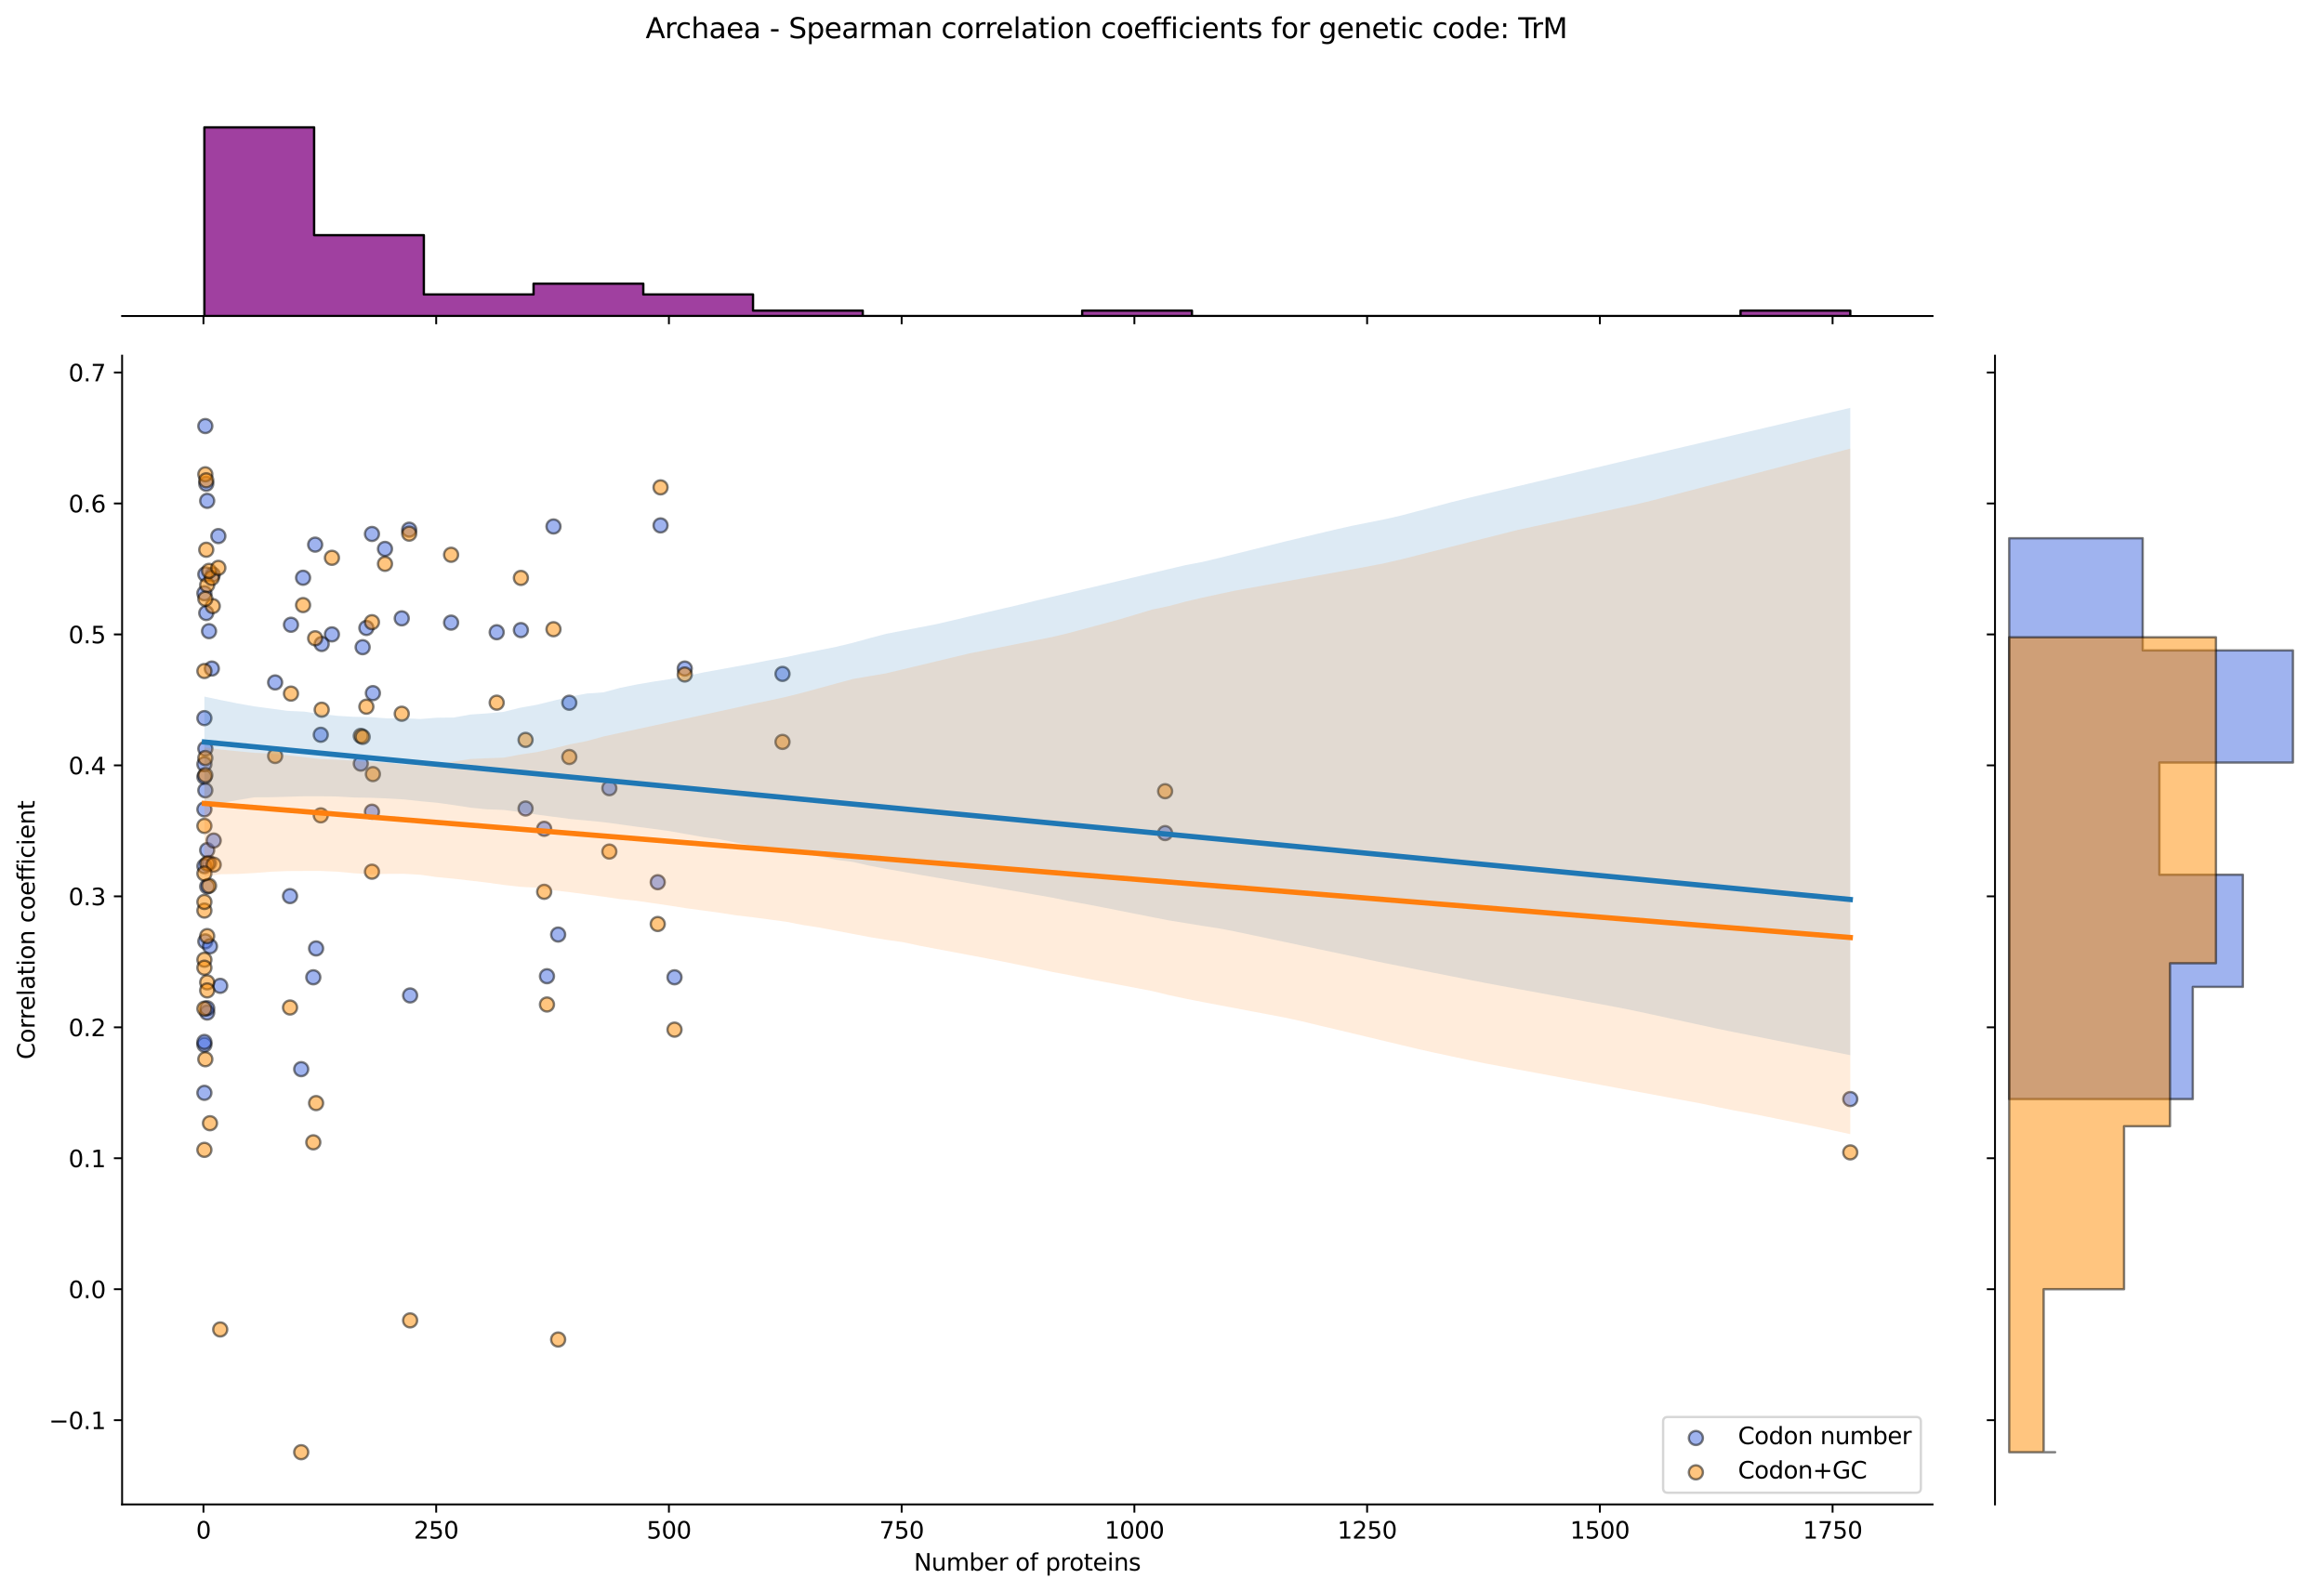 <?xml version="1.0" encoding="utf-8" standalone="no"?>
<!DOCTYPE svg PUBLIC "-//W3C//DTD SVG 1.1//EN"
  "http://www.w3.org/Graphics/SVG/1.1/DTD/svg11.dtd">
<svg xmlns:xlink="http://www.w3.org/1999/xlink" width="992.836pt" height="680.423pt" viewBox="0 0 992.836 680.423" xmlns="http://www.w3.org/2000/svg" version="1.1">
 <defs>
  <style type="text/css">*{stroke-linejoin: round; stroke-linecap: butt}</style>
 </defs>
 <g id="figure_1">
  <g id="patch_1">
   <path d="M 0 680.423 
L 992.836 680.423 
L 992.836 0 
L 0 0 
z
" style="fill: #ffffff"/>
  </g>
  <g id="axes_1">
   <g id="patch_2">
    <path d="M 52.161 642.867 
L 825.612 642.867 
L 825.612 151.966 
L 52.161 151.966 
z
" style="fill: #ffffff"/>
   </g>
   <g id="PathCollection_1">
    <defs>
     <path id="m4129ab5543" d="M 0 3 
C 0.796 3 1.559 2.684 2.121 2.121 
C 2.684 1.559 3 0.796 3 0 
C 3 -0.796 2.684 -1.559 2.121 -2.121 
C 1.559 -2.684 0.796 -3 0 -3 
C -0.796 -3 -1.559 -2.684 -2.121 -2.121 
C -2.684 -1.559 -3 -0.796 -3 0 
C -3 0.796 -2.684 1.559 -2.121 2.121 
C -1.559 2.684 -0.796 3 0 3 
z
" style="stroke: #000000; stroke-opacity: 0.5"/>
    </defs>
    <g clip-path="url(#p019a5a173f)">
     <use xlink:href="#m4129ab5543" x="133.849" y="417.612" style="fill: #4169e1; fill-opacity: 0.5; stroke: #000000; stroke-opacity: 0.5"/>
     <use xlink:href="#m4129ab5543" x="212.196" y="270.166" style="fill: #4169e1; fill-opacity: 0.5; stroke: #000000; stroke-opacity: 0.5"/>
     <use xlink:href="#m4129ab5543" x="117.543" y="291.621" style="fill: #4169e1; fill-opacity: 0.5; stroke: #000000; stroke-opacity: 0.5"/>
     <use xlink:href="#m4129ab5543" x="123.906" y="382.919" style="fill: #4169e1; fill-opacity: 0.5; stroke: #000000; stroke-opacity: 0.5"/>
     <use xlink:href="#m4129ab5543" x="192.709" y="266.058" style="fill: #4169e1; fill-opacity: 0.5; stroke: #000000; stroke-opacity: 0.5"/>
     <use xlink:href="#m4129ab5543" x="89.306" y="368.768" style="fill: #4169e1; fill-opacity: 0.5; stroke: #000000; stroke-opacity: 0.5"/>
     <use xlink:href="#m4129ab5543" x="280.999" y="376.984" style="fill: #4169e1; fill-opacity: 0.5; stroke: #000000; stroke-opacity: 0.5"/>
     <use xlink:href="#m4129ab5543" x="154.132" y="326.314" style="fill: #4169e1; fill-opacity: 0.5; stroke: #000000; stroke-opacity: 0.5"/>
     <use xlink:href="#m4129ab5543" x="88.511" y="214.018" style="fill: #4169e1; fill-opacity: 0.5; stroke: #000000; stroke-opacity: 0.5"/>
     <use xlink:href="#m4129ab5543" x="87.318" y="466.99" style="fill: #4169e1; fill-opacity: 0.5; stroke: #000000; stroke-opacity: 0.5"/>
     <use xlink:href="#m4129ab5543" x="87.715" y="402.264" style="fill: #4169e1; fill-opacity: 0.5; stroke: #000000; stroke-opacity: 0.5"/>
     <use xlink:href="#m4129ab5543" x="282.192" y="224.517" style="fill: #4169e1; fill-opacity: 0.5; stroke: #000000; stroke-opacity: 0.5"/>
     <use xlink:href="#m4129ab5543" x="87.318" y="370.119" style="fill: #4169e1; fill-opacity: 0.5; stroke: #000000; stroke-opacity: 0.5"/>
     <use xlink:href="#m4129ab5543" x="128.679" y="456.87" style="fill: #4169e1; fill-opacity: 0.5; stroke: #000000; stroke-opacity: 0.5"/>
     <use xlink:href="#m4129ab5543" x="89.704" y="404.374" style="fill: #4169e1; fill-opacity: 0.5; stroke: #000000; stroke-opacity: 0.5"/>
     <use xlink:href="#m4129ab5543" x="134.644" y="232.734" style="fill: #4169e1; fill-opacity: 0.5; stroke: #000000; stroke-opacity: 0.5"/>
     <use xlink:href="#m4129ab5543" x="135.042" y="405.287" style="fill: #4169e1; fill-opacity: 0.5; stroke: #000000; stroke-opacity: 0.5"/>
     <use xlink:href="#m4129ab5543" x="171.631" y="264.232" style="fill: #4169e1; fill-opacity: 0.5; stroke: #000000; stroke-opacity: 0.5"/>
     <use xlink:href="#m4129ab5543" x="90.499" y="285.687" style="fill: #4169e1; fill-opacity: 0.5; stroke: #000000; stroke-opacity: 0.5"/>
     <use xlink:href="#m4129ab5543" x="790.455" y="469.652" style="fill: #4169e1; fill-opacity: 0.5; stroke: #000000; stroke-opacity: 0.5"/>
     <use xlink:href="#m4129ab5543" x="88.113" y="261.949" style="fill: #4169e1; fill-opacity: 0.5; stroke: #000000; stroke-opacity: 0.5"/>
     <use xlink:href="#m4129ab5543" x="129.474" y="246.885" style="fill: #4169e1; fill-opacity: 0.5; stroke: #000000; stroke-opacity: 0.5"/>
     <use xlink:href="#m4129ab5543" x="137.031" y="313.989" style="fill: #4169e1; fill-opacity: 0.5; stroke: #000000; stroke-opacity: 0.5"/>
     <use xlink:href="#m4129ab5543" x="233.672" y="417.155" style="fill: #4169e1; fill-opacity: 0.5; stroke: #000000; stroke-opacity: 0.5"/>
     <use xlink:href="#m4129ab5543" x="87.715" y="182.064" style="fill: #4169e1; fill-opacity: 0.5; stroke: #000000; stroke-opacity: 0.5"/>
     <use xlink:href="#m4129ab5543" x="334.291" y="287.969" style="fill: #4169e1; fill-opacity: 0.5; stroke: #000000; stroke-opacity: 0.5"/>
     <use xlink:href="#m4129ab5543" x="243.217" y="300.294" style="fill: #4169e1; fill-opacity: 0.5; stroke: #000000; stroke-opacity: 0.5"/>
     <use xlink:href="#m4129ab5543" x="87.318" y="306.866" style="fill: #4169e1; fill-opacity: 0.5; stroke: #000000; stroke-opacity: 0.5"/>
     <use xlink:href="#m4129ab5543" x="87.715" y="319.923" style="fill: #4169e1; fill-opacity: 0.5; stroke: #000000; stroke-opacity: 0.5"/>
     <use xlink:href="#m4129ab5543" x="124.304" y="266.971" style="fill: #4169e1; fill-opacity: 0.5; stroke: #000000; stroke-opacity: 0.5"/>
     <use xlink:href="#m4129ab5543" x="87.318" y="253.509" style="fill: #4169e1; fill-opacity: 0.5; stroke: #000000; stroke-opacity: 0.5"/>
     <use xlink:href="#m4129ab5543" x="89.306" y="269.71" style="fill: #4169e1; fill-opacity: 0.5; stroke: #000000; stroke-opacity: 0.5"/>
     <use xlink:href="#m4129ab5543" x="154.927" y="276.557" style="fill: #4169e1; fill-opacity: 0.5; stroke: #000000; stroke-opacity: 0.5"/>
     <use xlink:href="#m4129ab5543" x="288.157" y="417.612" style="fill: #4169e1; fill-opacity: 0.5; stroke: #000000; stroke-opacity: 0.5"/>
     <use xlink:href="#m4129ab5543" x="159.302" y="296.186" style="fill: #4169e1; fill-opacity: 0.5; stroke: #000000; stroke-opacity: 0.5"/>
     <use xlink:href="#m4129ab5543" x="292.532" y="285.687" style="fill: #4169e1; fill-opacity: 0.5; stroke: #000000; stroke-opacity: 0.5"/>
     <use xlink:href="#m4129ab5543" x="88.511" y="363.29" style="fill: #4169e1; fill-opacity: 0.5; stroke: #000000; stroke-opacity: 0.5"/>
     <use xlink:href="#m4129ab5543" x="222.536" y="269.253" style="fill: #4169e1; fill-opacity: 0.5; stroke: #000000; stroke-opacity: 0.5"/>
     <use xlink:href="#m4129ab5543" x="158.904" y="228.169" style="fill: #4169e1; fill-opacity: 0.5; stroke: #000000; stroke-opacity: 0.5"/>
     <use xlink:href="#m4129ab5543" x="87.318" y="331.983" style="fill: #4169e1; fill-opacity: 0.5; stroke: #000000; stroke-opacity: 0.5"/>
     <use xlink:href="#m4129ab5543" x="90.897" y="245.516" style="fill: #4169e1; fill-opacity: 0.5; stroke: #000000; stroke-opacity: 0.5"/>
     <use xlink:href="#m4129ab5543" x="497.746" y="355.986" style="fill: #4169e1; fill-opacity: 0.5; stroke: #000000; stroke-opacity: 0.5"/>
     <use xlink:href="#m4129ab5543" x="236.456" y="224.974" style="fill: #4169e1; fill-opacity: 0.5; stroke: #000000; stroke-opacity: 0.5"/>
     <use xlink:href="#m4129ab5543" x="238.445" y="399.352" style="fill: #4169e1; fill-opacity: 0.5; stroke: #000000; stroke-opacity: 0.5"/>
     <use xlink:href="#m4129ab5543" x="88.511" y="378.81" style="fill: #4169e1; fill-opacity: 0.5; stroke: #000000; stroke-opacity: 0.5"/>
     <use xlink:href="#m4129ab5543" x="260.318" y="336.814" style="fill: #4169e1; fill-opacity: 0.5; stroke: #000000; stroke-opacity: 0.5"/>
     <use xlink:href="#m4129ab5543" x="87.715" y="245.401" style="fill: #4169e1; fill-opacity: 0.5; stroke: #000000; stroke-opacity: 0.5"/>
     <use xlink:href="#m4129ab5543" x="91.295" y="359.181" style="fill: #4169e1; fill-opacity: 0.5; stroke: #000000; stroke-opacity: 0.5"/>
     <use xlink:href="#m4129ab5543" x="141.803" y="271.079" style="fill: #4169e1; fill-opacity: 0.5; stroke: #000000; stroke-opacity: 0.5"/>
     <use xlink:href="#m4129ab5543" x="137.428" y="275.188" style="fill: #4169e1; fill-opacity: 0.5; stroke: #000000; stroke-opacity: 0.5"/>
     <use xlink:href="#m4129ab5543" x="164.472" y="234.56" style="fill: #4169e1; fill-opacity: 0.5; stroke: #000000; stroke-opacity: 0.5"/>
     <use xlink:href="#m4129ab5543" x="232.479" y="354.16" style="fill: #4169e1; fill-opacity: 0.5; stroke: #000000; stroke-opacity: 0.5"/>
     <use xlink:href="#m4129ab5543" x="94.079" y="421.264" style="fill: #4169e1; fill-opacity: 0.5; stroke: #000000; stroke-opacity: 0.5"/>
     <use xlink:href="#m4129ab5543" x="88.511" y="432.676" style="fill: #4169e1; fill-opacity: 0.5; stroke: #000000; stroke-opacity: 0.5"/>
     <use xlink:href="#m4129ab5543" x="88.511" y="430.85" style="fill: #4169e1; fill-opacity: 0.5; stroke: #000000; stroke-opacity: 0.5"/>
     <use xlink:href="#m4129ab5543" x="87.715" y="337.727" style="fill: #4169e1; fill-opacity: 0.5; stroke: #000000; stroke-opacity: 0.5"/>
     <use xlink:href="#m4129ab5543" x="175.21" y="425.372" style="fill: #4169e1; fill-opacity: 0.5; stroke: #000000; stroke-opacity: 0.5"/>
     <use xlink:href="#m4129ab5543" x="87.318" y="326.552" style="fill: #4169e1; fill-opacity: 0.5; stroke: #000000; stroke-opacity: 0.5"/>
     <use xlink:href="#m4129ab5543" x="224.525" y="345.487" style="fill: #4169e1; fill-opacity: 0.5; stroke: #000000; stroke-opacity: 0.5"/>
     <use xlink:href="#m4129ab5543" x="93.283" y="229.082" style="fill: #4169e1; fill-opacity: 0.5; stroke: #000000; stroke-opacity: 0.5"/>
     <use xlink:href="#m4129ab5543" x="158.904" y="346.856" style="fill: #4169e1; fill-opacity: 0.5; stroke: #000000; stroke-opacity: 0.5"/>
     <use xlink:href="#m4129ab5543" x="87.318" y="345.856" style="fill: #4169e1; fill-opacity: 0.5; stroke: #000000; stroke-opacity: 0.5"/>
     <use xlink:href="#m4129ab5543" x="88.113" y="206.714" style="fill: #4169e1; fill-opacity: 0.5; stroke: #000000; stroke-opacity: 0.5"/>
     <use xlink:href="#m4129ab5543" x="156.518" y="268.34" style="fill: #4169e1; fill-opacity: 0.5; stroke: #000000; stroke-opacity: 0.5"/>
     <use xlink:href="#m4129ab5543" x="174.812" y="226.343" style="fill: #4169e1; fill-opacity: 0.5; stroke: #000000; stroke-opacity: 0.5"/>
     <use xlink:href="#m4129ab5543" x="87.318" y="446.434" style="fill: #4169e1; fill-opacity: 0.5; stroke: #000000; stroke-opacity: 0.5"/>
     <use xlink:href="#m4129ab5543" x="87.318" y="445.248" style="fill: #4169e1; fill-opacity: 0.5; stroke: #000000; stroke-opacity: 0.5"/>
    </g>
   </g>
   <g id="PathCollection_2">
    <defs>
     <path id="meb0b09ef49" d="M 0 3 
C 0.796 3 1.559 2.684 2.121 2.121 
C 2.684 1.559 3 0.796 3 0 
C 3 -0.796 2.684 -1.559 2.121 -2.121 
C 1.559 -2.684 0.796 -3 0 -3 
C -0.796 -3 -1.559 -2.684 -2.121 -2.121 
C -2.684 -1.559 -3 -0.796 -3 0 
C -3 0.796 -2.684 1.559 -2.121 2.121 
C -1.559 2.684 -0.796 3 0 3 
z
" style="stroke: #000000; stroke-opacity: 0.5"/>
    </defs>
    <g clip-path="url(#p019a5a173f)">
     <use xlink:href="#meb0b09ef49" x="133.849" y="488.139" style="fill: #ff8c00; fill-opacity: 0.5; stroke: #000000; stroke-opacity: 0.5"/>
     <use xlink:href="#meb0b09ef49" x="212.196" y="300.265" style="fill: #ff8c00; fill-opacity: 0.5; stroke: #000000; stroke-opacity: 0.5"/>
     <use xlink:href="#meb0b09ef49" x="117.543" y="323.051" style="fill: #ff8c00; fill-opacity: 0.5; stroke: #000000; stroke-opacity: 0.5"/>
     <use xlink:href="#meb0b09ef49" x="123.906" y="430.53" style="fill: #ff8c00; fill-opacity: 0.5; stroke: #000000; stroke-opacity: 0.5"/>
     <use xlink:href="#meb0b09ef49" x="192.709" y="237.067" style="fill: #ff8c00; fill-opacity: 0.5; stroke: #000000; stroke-opacity: 0.5"/>
     <use xlink:href="#meb0b09ef49" x="89.306" y="378.51" style="fill: #ff8c00; fill-opacity: 0.5; stroke: #000000; stroke-opacity: 0.5"/>
     <use xlink:href="#meb0b09ef49" x="280.999" y="394.847" style="fill: #ff8c00; fill-opacity: 0.5; stroke: #000000; stroke-opacity: 0.5"/>
     <use xlink:href="#meb0b09ef49" x="154.132" y="314.452" style="fill: #ff8c00; fill-opacity: 0.5; stroke: #000000; stroke-opacity: 0.5"/>
     <use xlink:href="#meb0b09ef49" x="88.511" y="249.965" style="fill: #ff8c00; fill-opacity: 0.5; stroke: #000000; stroke-opacity: 0.5"/>
     <use xlink:href="#meb0b09ef49" x="87.318" y="410.117" style="fill: #ff8c00; fill-opacity: 0.5; stroke: #000000; stroke-opacity: 0.5"/>
     <use xlink:href="#meb0b09ef49" x="87.715" y="452.634" style="fill: #ff8c00; fill-opacity: 0.5; stroke: #000000; stroke-opacity: 0.5"/>
     <use xlink:href="#meb0b09ef49" x="282.192" y="208.263" style="fill: #ff8c00; fill-opacity: 0.5; stroke: #000000; stroke-opacity: 0.5"/>
     <use xlink:href="#meb0b09ef49" x="87.318" y="413.527" style="fill: #ff8c00; fill-opacity: 0.5; stroke: #000000; stroke-opacity: 0.5"/>
     <use xlink:href="#meb0b09ef49" x="128.679" y="620.553" style="fill: #ff8c00; fill-opacity: 0.5; stroke: #000000; stroke-opacity: 0.5"/>
     <use xlink:href="#meb0b09ef49" x="89.704" y="479.97" style="fill: #ff8c00; fill-opacity: 0.5; stroke: #000000; stroke-opacity: 0.5"/>
     <use xlink:href="#meb0b09ef49" x="134.644" y="272.751" style="fill: #ff8c00; fill-opacity: 0.5; stroke: #000000; stroke-opacity: 0.5"/>
     <use xlink:href="#meb0b09ef49" x="135.042" y="471.372" style="fill: #ff8c00; fill-opacity: 0.5; stroke: #000000; stroke-opacity: 0.5"/>
     <use xlink:href="#meb0b09ef49" x="171.631" y="304.994" style="fill: #ff8c00; fill-opacity: 0.5; stroke: #000000; stroke-opacity: 0.5"/>
     <use xlink:href="#meb0b09ef49" x="90.499" y="246.956" style="fill: #ff8c00; fill-opacity: 0.5; stroke: #000000; stroke-opacity: 0.5"/>
     <use xlink:href="#meb0b09ef49" x="790.455" y="492.438" style="fill: #ff8c00; fill-opacity: 0.5; stroke: #000000; stroke-opacity: 0.5"/>
     <use xlink:href="#meb0b09ef49" x="88.113" y="234.918" style="fill: #ff8c00; fill-opacity: 0.5; stroke: #000000; stroke-opacity: 0.5"/>
     <use xlink:href="#meb0b09ef49" x="129.474" y="258.563" style="fill: #ff8c00; fill-opacity: 0.5; stroke: #000000; stroke-opacity: 0.5"/>
     <use xlink:href="#meb0b09ef49" x="137.031" y="348.416" style="fill: #ff8c00; fill-opacity: 0.5; stroke: #000000; stroke-opacity: 0.5"/>
     <use xlink:href="#meb0b09ef49" x="233.672" y="429.24" style="fill: #ff8c00; fill-opacity: 0.5; stroke: #000000; stroke-opacity: 0.5"/>
     <use xlink:href="#meb0b09ef49" x="87.715" y="202.674" style="fill: #ff8c00; fill-opacity: 0.5; stroke: #000000; stroke-opacity: 0.5"/>
     <use xlink:href="#meb0b09ef49" x="334.291" y="317.032" style="fill: #ff8c00; fill-opacity: 0.5; stroke: #000000; stroke-opacity: 0.5"/>
     <use xlink:href="#meb0b09ef49" x="243.217" y="323.481" style="fill: #ff8c00; fill-opacity: 0.5; stroke: #000000; stroke-opacity: 0.5"/>
     <use xlink:href="#meb0b09ef49" x="87.318" y="352.922" style="fill: #ff8c00; fill-opacity: 0.5; stroke: #000000; stroke-opacity: 0.5"/>
     <use xlink:href="#meb0b09ef49" x="87.715" y="323.911" style="fill: #ff8c00; fill-opacity: 0.5; stroke: #000000; stroke-opacity: 0.5"/>
     <use xlink:href="#meb0b09ef49" x="124.304" y="296.396" style="fill: #ff8c00; fill-opacity: 0.5; stroke: #000000; stroke-opacity: 0.5"/>
     <use xlink:href="#meb0b09ef49" x="87.318" y="286.739" style="fill: #ff8c00; fill-opacity: 0.5; stroke: #000000; stroke-opacity: 0.5"/>
     <use xlink:href="#meb0b09ef49" x="89.306" y="243.946" style="fill: #ff8c00; fill-opacity: 0.5; stroke: #000000; stroke-opacity: 0.5"/>
     <use xlink:href="#meb0b09ef49" x="154.927" y="314.882" style="fill: #ff8c00; fill-opacity: 0.5; stroke: #000000; stroke-opacity: 0.5"/>
     <use xlink:href="#meb0b09ef49" x="288.157" y="439.988" style="fill: #ff8c00; fill-opacity: 0.5; stroke: #000000; stroke-opacity: 0.5"/>
     <use xlink:href="#meb0b09ef49" x="159.302" y="330.789" style="fill: #ff8c00; fill-opacity: 0.5; stroke: #000000; stroke-opacity: 0.5"/>
     <use xlink:href="#meb0b09ef49" x="292.532" y="288.228" style="fill: #ff8c00; fill-opacity: 0.5; stroke: #000000; stroke-opacity: 0.5"/>
     <use xlink:href="#meb0b09ef49" x="88.511" y="369.052" style="fill: #ff8c00; fill-opacity: 0.5; stroke: #000000; stroke-opacity: 0.5"/>
     <use xlink:href="#meb0b09ef49" x="222.536" y="246.956" style="fill: #ff8c00; fill-opacity: 0.5; stroke: #000000; stroke-opacity: 0.5"/>
     <use xlink:href="#meb0b09ef49" x="158.904" y="265.872" style="fill: #ff8c00; fill-opacity: 0.5; stroke: #000000; stroke-opacity: 0.5"/>
     <use xlink:href="#meb0b09ef49" x="87.318" y="389.107" style="fill: #ff8c00; fill-opacity: 0.5; stroke: #000000; stroke-opacity: 0.5"/>
     <use xlink:href="#meb0b09ef49" x="90.897" y="258.993" style="fill: #ff8c00; fill-opacity: 0.5; stroke: #000000; stroke-opacity: 0.5"/>
     <use xlink:href="#meb0b09ef49" x="497.746" y="338.098" style="fill: #ff8c00; fill-opacity: 0.5; stroke: #000000; stroke-opacity: 0.5"/>
     <use xlink:href="#meb0b09ef49" x="236.456" y="268.881" style="fill: #ff8c00; fill-opacity: 0.5; stroke: #000000; stroke-opacity: 0.5"/>
     <use xlink:href="#meb0b09ef49" x="238.445" y="572.402" style="fill: #ff8c00; fill-opacity: 0.5; stroke: #000000; stroke-opacity: 0.5"/>
     <use xlink:href="#meb0b09ef49" x="88.511" y="400.006" style="fill: #ff8c00; fill-opacity: 0.5; stroke: #000000; stroke-opacity: 0.5"/>
     <use xlink:href="#meb0b09ef49" x="260.318" y="363.893" style="fill: #ff8c00; fill-opacity: 0.5; stroke: #000000; stroke-opacity: 0.5"/>
     <use xlink:href="#meb0b09ef49" x="87.715" y="255.873" style="fill: #ff8c00; fill-opacity: 0.5; stroke: #000000; stroke-opacity: 0.5"/>
     <use xlink:href="#meb0b09ef49" x="91.295" y="369.482" style="fill: #ff8c00; fill-opacity: 0.5; stroke: #000000; stroke-opacity: 0.5"/>
     <use xlink:href="#meb0b09ef49" x="141.803" y="238.357" style="fill: #ff8c00; fill-opacity: 0.5; stroke: #000000; stroke-opacity: 0.5"/>
     <use xlink:href="#meb0b09ef49" x="137.428" y="303.275" style="fill: #ff8c00; fill-opacity: 0.5; stroke: #000000; stroke-opacity: 0.5"/>
     <use xlink:href="#meb0b09ef49" x="164.472" y="240.937" style="fill: #ff8c00; fill-opacity: 0.5; stroke: #000000; stroke-opacity: 0.5"/>
     <use xlink:href="#meb0b09ef49" x="232.479" y="381.089" style="fill: #ff8c00; fill-opacity: 0.5; stroke: #000000; stroke-opacity: 0.5"/>
     <use xlink:href="#meb0b09ef49" x="94.079" y="568.103" style="fill: #ff8c00; fill-opacity: 0.5; stroke: #000000; stroke-opacity: 0.5"/>
     <use xlink:href="#meb0b09ef49" x="88.511" y="419.782" style="fill: #ff8c00; fill-opacity: 0.5; stroke: #000000; stroke-opacity: 0.5"/>
     <use xlink:href="#meb0b09ef49" x="88.511" y="423.221" style="fill: #ff8c00; fill-opacity: 0.5; stroke: #000000; stroke-opacity: 0.5"/>
     <use xlink:href="#meb0b09ef49" x="87.715" y="331.219" style="fill: #ff8c00; fill-opacity: 0.5; stroke: #000000; stroke-opacity: 0.5"/>
     <use xlink:href="#meb0b09ef49" x="175.21" y="564.234" style="fill: #ff8c00; fill-opacity: 0.5; stroke: #000000; stroke-opacity: 0.5"/>
     <use xlink:href="#meb0b09ef49" x="87.318" y="431.029" style="fill: #ff8c00; fill-opacity: 0.5; stroke: #000000; stroke-opacity: 0.5"/>
     <use xlink:href="#meb0b09ef49" x="224.525" y="316.172" style="fill: #ff8c00; fill-opacity: 0.5; stroke: #000000; stroke-opacity: 0.5"/>
     <use xlink:href="#meb0b09ef49" x="93.283" y="242.656" style="fill: #ff8c00; fill-opacity: 0.5; stroke: #000000; stroke-opacity: 0.5"/>
     <use xlink:href="#meb0b09ef49" x="158.904" y="372.491" style="fill: #ff8c00; fill-opacity: 0.5; stroke: #000000; stroke-opacity: 0.5"/>
     <use xlink:href="#meb0b09ef49" x="87.318" y="385.41" style="fill: #ff8c00; fill-opacity: 0.5; stroke: #000000; stroke-opacity: 0.5"/>
     <use xlink:href="#meb0b09ef49" x="88.113" y="205.254" style="fill: #ff8c00; fill-opacity: 0.5; stroke: #000000; stroke-opacity: 0.5"/>
     <use xlink:href="#meb0b09ef49" x="156.518" y="301.985" style="fill: #ff8c00; fill-opacity: 0.5; stroke: #000000; stroke-opacity: 0.5"/>
     <use xlink:href="#meb0b09ef49" x="174.812" y="228.039" style="fill: #ff8c00; fill-opacity: 0.5; stroke: #000000; stroke-opacity: 0.5"/>
     <use xlink:href="#meb0b09ef49" x="87.318" y="491.354" style="fill: #ff8c00; fill-opacity: 0.5; stroke: #000000; stroke-opacity: 0.5"/>
     <use xlink:href="#meb0b09ef49" x="87.318" y="373.26" style="fill: #ff8c00; fill-opacity: 0.5; stroke: #000000; stroke-opacity: 0.5"/>
    </g>
   </g>
   <g id="PolyCollection_1">
    <path d="M 87.318 297.676 
L 87.318 344.281 
L 94.42 343.188 
L 101.523 341.891 
L 108.625 340.709 
L 115.727 340.672 
L 122.83 340.468 
L 129.932 340.262 
L 137.035 340.258 
L 144.137 340.364 
L 151.239 340.784 
L 158.342 340.896 
L 165.444 341.185 
L 172.547 341.6 
L 179.649 342.38 
L 186.751 343.033 
L 193.854 344.021 
L 200.956 345.128 
L 208.058 345.83 
L 215.161 346.104 
L 222.263 347.014 
L 229.366 348.085 
L 236.468 349.022 
L 243.57 349.972 
L 250.673 350.623 
L 257.775 351.326 
L 264.878 352.281 
L 271.98 353.27 
L 279.082 354.182 
L 286.185 355.174 
L 293.287 356.435 
L 300.39 357.69 
L 307.492 358.653 
L 314.594 360.086 
L 321.697 361.438 
L 328.799 362.662 
L 335.902 363.591 
L 343.004 364.779 
L 350.106 365.882 
L 357.209 367.4 
L 364.311 368.312 
L 371.414 369.923 
L 378.516 371.276 
L 385.618 372.516 
L 392.721 373.766 
L 399.823 374.989 
L 406.926 376.193 
L 414.028 377.433 
L 421.13 378.653 
L 428.233 379.881 
L 435.335 381.085 
L 442.437 382.34 
L 449.54 383.578 
L 456.642 385.042 
L 463.745 386.306 
L 470.847 387.68 
L 477.949 389.086 
L 485.052 390.493 
L 492.154 391.892 
L 499.257 393.288 
L 506.359 394.433 
L 513.461 395.601 
L 520.564 396.682 
L 527.666 398.043 
L 534.769 399.545 
L 541.871 401.047 
L 548.973 402.549 
L 556.076 404.052 
L 563.178 405.554 
L 570.281 407.056 
L 577.383 408.558 
L 584.485 410.058 
L 591.588 411.544 
L 598.69 412.95 
L 605.793 414.357 
L 612.895 415.764 
L 619.997 417.166 
L 627.1 418.567 
L 634.202 419.969 
L 641.305 421.29 
L 648.407 422.595 
L 655.509 423.901 
L 662.612 425.206 
L 669.714 426.512 
L 676.816 427.818 
L 683.919 429.123 
L 691.021 430.462 
L 698.124 431.875 
L 705.226 433.403 
L 712.328 434.947 
L 719.431 436.49 
L 726.533 438.033 
L 733.636 439.576 
L 740.738 441.035 
L 747.84 442.443 
L 754.943 443.851 
L 762.045 445.258 
L 769.148 446.666 
L 776.25 448.074 
L 783.352 449.482 
L 790.455 450.887 
L 790.455 174.279 
L 790.455 174.279 
L 783.352 175.944 
L 776.25 177.609 
L 769.148 179.273 
L 762.045 180.938 
L 754.943 182.602 
L 747.84 184.267 
L 740.738 185.931 
L 733.636 187.596 
L 726.533 189.26 
L 719.431 190.925 
L 712.328 192.591 
L 705.226 194.277 
L 698.124 195.963 
L 691.021 197.65 
L 683.919 199.336 
L 676.816 201.022 
L 669.714 202.709 
L 662.612 204.395 
L 655.509 206.081 
L 648.407 207.767 
L 641.305 209.454 
L 634.202 211.14 
L 627.1 212.83 
L 619.997 214.604 
L 612.895 216.492 
L 605.793 218.381 
L 598.69 220.269 
L 591.588 221.885 
L 584.485 223.304 
L 577.383 224.724 
L 570.281 226.324 
L 563.178 228.011 
L 556.076 229.7 
L 548.973 231.398 
L 541.871 233.169 
L 534.769 234.94 
L 527.666 236.711 
L 520.564 238.482 
L 513.461 240.172 
L 506.359 241.509 
L 499.257 243.185 
L 492.154 244.868 
L 485.052 246.557 
L 477.949 248.246 
L 470.847 249.935 
L 463.745 251.624 
L 456.642 253.313 
L 449.54 255.002 
L 442.437 256.691 
L 435.335 258.441 
L 428.233 260.095 
L 421.13 261.746 
L 414.028 263.425 
L 406.926 265.104 
L 399.823 266.754 
L 392.721 268.119 
L 385.618 269.484 
L 378.516 270.849 
L 371.414 272.737 
L 364.311 274.689 
L 357.209 276.398 
L 350.106 277.824 
L 343.004 279.251 
L 335.902 280.778 
L 328.799 282.079 
L 321.697 283.483 
L 314.594 284.781 
L 307.492 286.074 
L 300.39 287.366 
L 293.287 288.875 
L 286.185 290.21 
L 279.082 291.278 
L 271.98 292.498 
L 264.878 293.938 
L 257.775 295.855 
L 250.673 296.354 
L 243.57 297.666 
L 236.468 299.408 
L 229.366 301.157 
L 222.263 302.423 
L 215.161 304.185 
L 208.058 304.854 
L 200.956 305.326 
L 193.854 306.614 
L 186.751 306.693 
L 179.649 307.253 
L 172.547 306.915 
L 165.444 306.989 
L 158.342 306.447 
L 151.239 306.3 
L 144.137 305.88 
L 137.035 305.125 
L 129.932 304.085 
L 122.83 303.757 
L 115.727 302.788 
L 108.625 301.843 
L 101.523 300.592 
L 94.42 299.166 
L 87.318 297.676 
z
" clip-path="url(#p019a5a173f)" style="fill: #1f77b4; fill-opacity: 0.15"/>
   </g>
   <g id="PolyCollection_2">
    <path d="M 87.318 319.36 
L 87.318 374.539 
L 94.42 373.573 
L 101.523 373.456 
L 108.625 373.064 
L 115.727 372.506 
L 122.83 372.215 
L 129.932 372.177 
L 137.035 372.168 
L 144.137 372.489 
L 151.239 373.159 
L 158.342 373.606 
L 165.444 373.422 
L 172.547 373.388 
L 179.649 373.813 
L 186.751 374.822 
L 193.854 375.487 
L 200.956 376.304 
L 208.058 377.151 
L 215.161 378.145 
L 222.263 378.947 
L 229.366 379.327 
L 236.468 380.444 
L 243.57 381.263 
L 250.673 382.213 
L 257.775 383.161 
L 264.878 384.203 
L 271.98 384.924 
L 279.082 385.966 
L 286.185 387.004 
L 293.287 388.126 
L 300.39 389.081 
L 307.492 390.046 
L 314.594 391.157 
L 321.697 391.985 
L 328.799 392.931 
L 335.902 393.894 
L 343.004 395.276 
L 350.106 396.37 
L 357.209 397.72 
L 364.311 399.064 
L 371.414 400.42 
L 378.516 401.585 
L 385.618 402.581 
L 392.721 404.099 
L 399.823 405.442 
L 406.926 406.781 
L 414.028 408.12 
L 421.13 409.459 
L 428.233 410.859 
L 435.335 412.303 
L 442.437 413.767 
L 449.54 415.318 
L 456.642 416.646 
L 463.745 418.064 
L 470.847 419.432 
L 477.949 420.763 
L 485.052 422.122 
L 492.154 423.48 
L 499.257 425.203 
L 506.359 426.72 
L 513.461 428.127 
L 520.564 429.471 
L 527.666 430.815 
L 534.769 432.159 
L 541.871 433.503 
L 548.973 434.847 
L 556.076 436.394 
L 563.178 438.119 
L 570.281 439.777 
L 577.383 441.476 
L 584.485 443.175 
L 591.588 444.874 
L 598.69 446.574 
L 605.793 448.269 
L 612.895 449.858 
L 619.997 451.376 
L 627.1 452.886 
L 634.202 454.361 
L 641.305 455.685 
L 648.407 457.01 
L 655.509 458.332 
L 662.612 459.651 
L 669.714 460.97 
L 676.816 462.289 
L 683.919 463.607 
L 691.021 464.926 
L 698.124 466.245 
L 705.226 467.564 
L 712.328 468.883 
L 719.431 470.201 
L 726.533 471.52 
L 733.636 473.051 
L 740.738 474.492 
L 747.84 475.799 
L 754.943 477.211 
L 762.045 478.656 
L 769.148 480.101 
L 776.25 481.559 
L 783.352 483.106 
L 790.455 484.653 
L 790.455 191.691 
L 790.455 191.691 
L 783.352 193.552 
L 776.25 195.413 
L 769.148 197.273 
L 762.045 199.134 
L 754.943 200.995 
L 747.84 202.856 
L 740.738 204.716 
L 733.636 206.577 
L 726.533 208.438 
L 719.431 210.299 
L 712.328 212.159 
L 705.226 214.02 
L 698.124 215.713 
L 691.021 217.246 
L 683.919 218.779 
L 676.816 220.311 
L 669.714 221.844 
L 662.612 223.377 
L 655.509 224.91 
L 648.407 226.442 
L 641.305 228.237 
L 634.202 230.031 
L 627.1 231.826 
L 619.997 233.621 
L 612.895 235.416 
L 605.793 237.211 
L 598.69 239.006 
L 591.588 240.653 
L 584.485 242.035 
L 577.383 243.328 
L 570.281 244.622 
L 563.178 245.915 
L 556.076 247.208 
L 548.973 248.502 
L 541.871 249.795 
L 534.769 251.088 
L 527.666 252.382 
L 520.564 253.901 
L 513.461 255.43 
L 506.359 257.105 
L 499.257 259.006 
L 492.154 260.489 
L 485.052 262.64 
L 477.949 264.755 
L 470.847 266.668 
L 463.745 268.581 
L 456.642 270.493 
L 449.54 272.189 
L 442.437 273.6 
L 435.335 275.011 
L 428.233 276.423 
L 421.13 277.834 
L 414.028 279.245 
L 406.926 280.937 
L 399.823 282.638 
L 392.721 284.339 
L 385.618 286.04 
L 378.516 287.736 
L 371.414 288.941 
L 364.311 290.159 
L 357.209 292.087 
L 350.106 294.026 
L 343.004 295.972 
L 335.902 297.756 
L 328.799 299.306 
L 321.697 300.764 
L 314.594 302.378 
L 307.492 303.92 
L 300.39 305.468 
L 293.287 307.016 
L 286.185 308.561 
L 279.082 310.098 
L 271.98 311.632 
L 264.878 313.169 
L 257.775 314.718 
L 250.673 316.67 
L 243.57 318.049 
L 236.468 319.825 
L 229.366 321.391 
L 222.263 322.423 
L 215.161 323.763 
L 208.058 324.014 
L 200.956 324.337 
L 193.854 325.431 
L 186.751 326.475 
L 179.649 326.434 
L 172.547 326.735 
L 165.444 325.872 
L 158.342 325.689 
L 151.239 325.09 
L 144.137 324.635 
L 137.035 324.369 
L 129.932 323.54 
L 122.83 322.735 
L 115.727 322.025 
L 108.625 321.683 
L 101.523 321.016 
L 94.42 320.331 
L 87.318 319.36 
z
" clip-path="url(#p019a5a173f)" style="fill: #ff7f0e; fill-opacity: 0.15"/>
   </g>
   <g id="matplotlib.axis_1">
    <g id="xtick_1">
     <g id="line2d_1">
      <defs>
       <path id="m1db438799a" d="M 0 0 
L 0 3.5 
" style="stroke: #000000; stroke-width: 0.8"/>
      </defs>
      <g>
       <use xlink:href="#m1db438799a" x="86.92" y="642.867" style="stroke: #000000; stroke-width: 0.8"/>
      </g>
     </g>
     <g id="text_1">
      <!-- 0 -->
      <g transform="translate(83.739 657.465) scale(0.1 -0.1)">
       <defs>
        <path id="DejaVuSans-30" d="M 2034 4250 
Q 1547 4250 1301 3770 
Q 1056 3291 1056 2328 
Q 1056 1369 1301 889 
Q 1547 409 2034 409 
Q 2525 409 2770 889 
Q 3016 1369 3016 2328 
Q 3016 3291 2770 3770 
Q 2525 4250 2034 4250 
z
M 2034 4750 
Q 2819 4750 3233 4129 
Q 3647 3509 3647 2328 
Q 3647 1150 3233 529 
Q 2819 -91 2034 -91 
Q 1250 -91 836 529 
Q 422 1150 422 2328 
Q 422 3509 836 4129 
Q 1250 4750 2034 4750 
z
" transform="scale(0.016)"/>
       </defs>
       <use xlink:href="#DejaVuSans-30"/>
      </g>
     </g>
    </g>
    <g id="xtick_2">
     <g id="line2d_2">
      <g>
       <use xlink:href="#m1db438799a" x="186.346" y="642.867" style="stroke: #000000; stroke-width: 0.8"/>
      </g>
     </g>
     <g id="text_2">
      <!-- 250 -->
      <g transform="translate(176.802 657.465) scale(0.1 -0.1)">
       <defs>
        <path id="DejaVuSans-32" d="M 1228 531 
L 3431 531 
L 3431 0 
L 469 0 
L 469 531 
Q 828 903 1448 1529 
Q 2069 2156 2228 2338 
Q 2531 2678 2651 2914 
Q 2772 3150 2772 3378 
Q 2772 3750 2511 3984 
Q 2250 4219 1831 4219 
Q 1534 4219 1204 4116 
Q 875 4013 500 3803 
L 500 4441 
Q 881 4594 1212 4672 
Q 1544 4750 1819 4750 
Q 2544 4750 2975 4387 
Q 3406 4025 3406 3419 
Q 3406 3131 3298 2873 
Q 3191 2616 2906 2266 
Q 2828 2175 2409 1742 
Q 1991 1309 1228 531 
z
" transform="scale(0.016)"/>
        <path id="DejaVuSans-35" d="M 691 4666 
L 3169 4666 
L 3169 4134 
L 1269 4134 
L 1269 2991 
Q 1406 3038 1543 3061 
Q 1681 3084 1819 3084 
Q 2600 3084 3056 2656 
Q 3513 2228 3513 1497 
Q 3513 744 3044 326 
Q 2575 -91 1722 -91 
Q 1428 -91 1123 -41 
Q 819 9 494 109 
L 494 744 
Q 775 591 1075 516 
Q 1375 441 1709 441 
Q 2250 441 2565 725 
Q 2881 1009 2881 1497 
Q 2881 1984 2565 2268 
Q 2250 2553 1709 2553 
Q 1456 2553 1204 2497 
Q 953 2441 691 2322 
L 691 4666 
z
" transform="scale(0.016)"/>
       </defs>
       <use xlink:href="#DejaVuSans-32"/>
       <use xlink:href="#DejaVuSans-35" x="63.623"/>
       <use xlink:href="#DejaVuSans-30" x="127.246"/>
      </g>
     </g>
    </g>
    <g id="xtick_3">
     <g id="line2d_3">
      <g>
       <use xlink:href="#m1db438799a" x="285.771" y="642.867" style="stroke: #000000; stroke-width: 0.8"/>
      </g>
     </g>
     <g id="text_3">
      <!-- 500 -->
      <g transform="translate(276.227 657.465) scale(0.1 -0.1)">
       <use xlink:href="#DejaVuSans-35"/>
       <use xlink:href="#DejaVuSans-30" x="63.623"/>
       <use xlink:href="#DejaVuSans-30" x="127.246"/>
      </g>
     </g>
    </g>
    <g id="xtick_4">
     <g id="line2d_4">
      <g>
       <use xlink:href="#m1db438799a" x="385.197" y="642.867" style="stroke: #000000; stroke-width: 0.8"/>
      </g>
     </g>
     <g id="text_4">
      <!-- 750 -->
      <g transform="translate(375.653 657.465) scale(0.1 -0.1)">
       <defs>
        <path id="DejaVuSans-37" d="M 525 4666 
L 3525 4666 
L 3525 4397 
L 1831 0 
L 1172 0 
L 2766 4134 
L 525 4134 
L 525 4666 
z
" transform="scale(0.016)"/>
       </defs>
       <use xlink:href="#DejaVuSans-37"/>
       <use xlink:href="#DejaVuSans-35" x="63.623"/>
       <use xlink:href="#DejaVuSans-30" x="127.246"/>
      </g>
     </g>
    </g>
    <g id="xtick_5">
     <g id="line2d_5">
      <g>
       <use xlink:href="#m1db438799a" x="484.622" y="642.867" style="stroke: #000000; stroke-width: 0.8"/>
      </g>
     </g>
     <g id="text_5">
      <!-- 1000 -->
      <g transform="translate(471.897 657.465) scale(0.1 -0.1)">
       <defs>
        <path id="DejaVuSans-31" d="M 794 531 
L 1825 531 
L 1825 4091 
L 703 3866 
L 703 4441 
L 1819 4666 
L 2450 4666 
L 2450 531 
L 3481 531 
L 3481 0 
L 794 0 
L 794 531 
z
" transform="scale(0.016)"/>
       </defs>
       <use xlink:href="#DejaVuSans-31"/>
       <use xlink:href="#DejaVuSans-30" x="63.623"/>
       <use xlink:href="#DejaVuSans-30" x="127.246"/>
       <use xlink:href="#DejaVuSans-30" x="190.869"/>
      </g>
     </g>
    </g>
    <g id="xtick_6">
     <g id="line2d_6">
      <g>
       <use xlink:href="#m1db438799a" x="584.047" y="642.867" style="stroke: #000000; stroke-width: 0.8"/>
      </g>
     </g>
     <g id="text_6">
      <!-- 1250 -->
      <g transform="translate(571.322 657.465) scale(0.1 -0.1)">
       <use xlink:href="#DejaVuSans-31"/>
       <use xlink:href="#DejaVuSans-32" x="63.623"/>
       <use xlink:href="#DejaVuSans-35" x="127.246"/>
       <use xlink:href="#DejaVuSans-30" x="190.869"/>
      </g>
     </g>
    </g>
    <g id="xtick_7">
     <g id="line2d_7">
      <g>
       <use xlink:href="#m1db438799a" x="683.473" y="642.867" style="stroke: #000000; stroke-width: 0.8"/>
      </g>
     </g>
     <g id="text_7">
      <!-- 1500 -->
      <g transform="translate(670.748 657.465) scale(0.1 -0.1)">
       <use xlink:href="#DejaVuSans-31"/>
       <use xlink:href="#DejaVuSans-35" x="63.623"/>
       <use xlink:href="#DejaVuSans-30" x="127.246"/>
       <use xlink:href="#DejaVuSans-30" x="190.869"/>
      </g>
     </g>
    </g>
    <g id="xtick_8">
     <g id="line2d_8">
      <g>
       <use xlink:href="#m1db438799a" x="782.898" y="642.867" style="stroke: #000000; stroke-width: 0.8"/>
      </g>
     </g>
     <g id="text_8">
      <!-- 1750 -->
      <g transform="translate(770.173 657.465) scale(0.1 -0.1)">
       <use xlink:href="#DejaVuSans-31"/>
       <use xlink:href="#DejaVuSans-37" x="63.623"/>
       <use xlink:href="#DejaVuSans-35" x="127.246"/>
       <use xlink:href="#DejaVuSans-30" x="190.869"/>
      </g>
     </g>
    </g>
    <g id="text_9">
     <!-- Number of proteins -->
     <g transform="translate(390.427 671.143) scale(0.1 -0.1)">
      <defs>
       <path id="DejaVuSans-4e" d="M 628 4666 
L 1478 4666 
L 3547 763 
L 3547 4666 
L 4159 4666 
L 4159 0 
L 3309 0 
L 1241 3903 
L 1241 0 
L 628 0 
L 628 4666 
z
" transform="scale(0.016)"/>
       <path id="DejaVuSans-75" d="M 544 1381 
L 544 3500 
L 1119 3500 
L 1119 1403 
Q 1119 906 1312 657 
Q 1506 409 1894 409 
Q 2359 409 2629 706 
Q 2900 1003 2900 1516 
L 2900 3500 
L 3475 3500 
L 3475 0 
L 2900 0 
L 2900 538 
Q 2691 219 2414 64 
Q 2138 -91 1772 -91 
Q 1169 -91 856 284 
Q 544 659 544 1381 
z
M 1991 3584 
L 1991 3584 
z
" transform="scale(0.016)"/>
       <path id="DejaVuSans-6d" d="M 3328 2828 
Q 3544 3216 3844 3400 
Q 4144 3584 4550 3584 
Q 5097 3584 5394 3201 
Q 5691 2819 5691 2113 
L 5691 0 
L 5113 0 
L 5113 2094 
Q 5113 2597 4934 2840 
Q 4756 3084 4391 3084 
Q 3944 3084 3684 2787 
Q 3425 2491 3425 1978 
L 3425 0 
L 2847 0 
L 2847 2094 
Q 2847 2600 2669 2842 
Q 2491 3084 2119 3084 
Q 1678 3084 1418 2786 
Q 1159 2488 1159 1978 
L 1159 0 
L 581 0 
L 581 3500 
L 1159 3500 
L 1159 2956 
Q 1356 3278 1631 3431 
Q 1906 3584 2284 3584 
Q 2666 3584 2933 3390 
Q 3200 3197 3328 2828 
z
" transform="scale(0.016)"/>
       <path id="DejaVuSans-62" d="M 3116 1747 
Q 3116 2381 2855 2742 
Q 2594 3103 2138 3103 
Q 1681 3103 1420 2742 
Q 1159 2381 1159 1747 
Q 1159 1113 1420 752 
Q 1681 391 2138 391 
Q 2594 391 2855 752 
Q 3116 1113 3116 1747 
z
M 1159 2969 
Q 1341 3281 1617 3432 
Q 1894 3584 2278 3584 
Q 2916 3584 3314 3078 
Q 3713 2572 3713 1747 
Q 3713 922 3314 415 
Q 2916 -91 2278 -91 
Q 1894 -91 1617 61 
Q 1341 213 1159 525 
L 1159 0 
L 581 0 
L 581 4863 
L 1159 4863 
L 1159 2969 
z
" transform="scale(0.016)"/>
       <path id="DejaVuSans-65" d="M 3597 1894 
L 3597 1613 
L 953 1613 
Q 991 1019 1311 708 
Q 1631 397 2203 397 
Q 2534 397 2845 478 
Q 3156 559 3463 722 
L 3463 178 
Q 3153 47 2828 -22 
Q 2503 -91 2169 -91 
Q 1331 -91 842 396 
Q 353 884 353 1716 
Q 353 2575 817 3079 
Q 1281 3584 2069 3584 
Q 2775 3584 3186 3129 
Q 3597 2675 3597 1894 
z
M 3022 2063 
Q 3016 2534 2758 2815 
Q 2500 3097 2075 3097 
Q 1594 3097 1305 2825 
Q 1016 2553 972 2059 
L 3022 2063 
z
" transform="scale(0.016)"/>
       <path id="DejaVuSans-72" d="M 2631 2963 
Q 2534 3019 2420 3045 
Q 2306 3072 2169 3072 
Q 1681 3072 1420 2755 
Q 1159 2438 1159 1844 
L 1159 0 
L 581 0 
L 581 3500 
L 1159 3500 
L 1159 2956 
Q 1341 3275 1631 3429 
Q 1922 3584 2338 3584 
Q 2397 3584 2469 3576 
Q 2541 3569 2628 3553 
L 2631 2963 
z
" transform="scale(0.016)"/>
       <path id="DejaVuSans-20" transform="scale(0.016)"/>
       <path id="DejaVuSans-6f" d="M 1959 3097 
Q 1497 3097 1228 2736 
Q 959 2375 959 1747 
Q 959 1119 1226 758 
Q 1494 397 1959 397 
Q 2419 397 2687 759 
Q 2956 1122 2956 1747 
Q 2956 2369 2687 2733 
Q 2419 3097 1959 3097 
z
M 1959 3584 
Q 2709 3584 3137 3096 
Q 3566 2609 3566 1747 
Q 3566 888 3137 398 
Q 2709 -91 1959 -91 
Q 1206 -91 779 398 
Q 353 888 353 1747 
Q 353 2609 779 3096 
Q 1206 3584 1959 3584 
z
" transform="scale(0.016)"/>
       <path id="DejaVuSans-66" d="M 2375 4863 
L 2375 4384 
L 1825 4384 
Q 1516 4384 1395 4259 
Q 1275 4134 1275 3809 
L 1275 3500 
L 2222 3500 
L 2222 3053 
L 1275 3053 
L 1275 0 
L 697 0 
L 697 3053 
L 147 3053 
L 147 3500 
L 697 3500 
L 697 3744 
Q 697 4328 969 4595 
Q 1241 4863 1831 4863 
L 2375 4863 
z
" transform="scale(0.016)"/>
       <path id="DejaVuSans-70" d="M 1159 525 
L 1159 -1331 
L 581 -1331 
L 581 3500 
L 1159 3500 
L 1159 2969 
Q 1341 3281 1617 3432 
Q 1894 3584 2278 3584 
Q 2916 3584 3314 3078 
Q 3713 2572 3713 1747 
Q 3713 922 3314 415 
Q 2916 -91 2278 -91 
Q 1894 -91 1617 61 
Q 1341 213 1159 525 
z
M 3116 1747 
Q 3116 2381 2855 2742 
Q 2594 3103 2138 3103 
Q 1681 3103 1420 2742 
Q 1159 2381 1159 1747 
Q 1159 1113 1420 752 
Q 1681 391 2138 391 
Q 2594 391 2855 752 
Q 3116 1113 3116 1747 
z
" transform="scale(0.016)"/>
       <path id="DejaVuSans-74" d="M 1172 4494 
L 1172 3500 
L 2356 3500 
L 2356 3053 
L 1172 3053 
L 1172 1153 
Q 1172 725 1289 603 
Q 1406 481 1766 481 
L 2356 481 
L 2356 0 
L 1766 0 
Q 1100 0 847 248 
Q 594 497 594 1153 
L 594 3053 
L 172 3053 
L 172 3500 
L 594 3500 
L 594 4494 
L 1172 4494 
z
" transform="scale(0.016)"/>
       <path id="DejaVuSans-69" d="M 603 3500 
L 1178 3500 
L 1178 0 
L 603 0 
L 603 3500 
z
M 603 4863 
L 1178 4863 
L 1178 4134 
L 603 4134 
L 603 4863 
z
" transform="scale(0.016)"/>
       <path id="DejaVuSans-6e" d="M 3513 2113 
L 3513 0 
L 2938 0 
L 2938 2094 
Q 2938 2591 2744 2837 
Q 2550 3084 2163 3084 
Q 1697 3084 1428 2787 
Q 1159 2491 1159 1978 
L 1159 0 
L 581 0 
L 581 3500 
L 1159 3500 
L 1159 2956 
Q 1366 3272 1645 3428 
Q 1925 3584 2291 3584 
Q 2894 3584 3203 3211 
Q 3513 2838 3513 2113 
z
" transform="scale(0.016)"/>
       <path id="DejaVuSans-73" d="M 2834 3397 
L 2834 2853 
Q 2591 2978 2328 3040 
Q 2066 3103 1784 3103 
Q 1356 3103 1142 2972 
Q 928 2841 928 2578 
Q 928 2378 1081 2264 
Q 1234 2150 1697 2047 
L 1894 2003 
Q 2506 1872 2764 1633 
Q 3022 1394 3022 966 
Q 3022 478 2636 193 
Q 2250 -91 1575 -91 
Q 1294 -91 989 -36 
Q 684 19 347 128 
L 347 722 
Q 666 556 975 473 
Q 1284 391 1588 391 
Q 1994 391 2212 530 
Q 2431 669 2431 922 
Q 2431 1156 2273 1281 
Q 2116 1406 1581 1522 
L 1381 1569 
Q 847 1681 609 1914 
Q 372 2147 372 2553 
Q 372 3047 722 3315 
Q 1072 3584 1716 3584 
Q 2034 3584 2315 3537 
Q 2597 3491 2834 3397 
z
" transform="scale(0.016)"/>
      </defs>
      <use xlink:href="#DejaVuSans-4e"/>
      <use xlink:href="#DejaVuSans-75" x="74.805"/>
      <use xlink:href="#DejaVuSans-6d" x="138.184"/>
      <use xlink:href="#DejaVuSans-62" x="235.596"/>
      <use xlink:href="#DejaVuSans-65" x="299.072"/>
      <use xlink:href="#DejaVuSans-72" x="360.596"/>
      <use xlink:href="#DejaVuSans-20" x="401.709"/>
      <use xlink:href="#DejaVuSans-6f" x="433.496"/>
      <use xlink:href="#DejaVuSans-66" x="494.678"/>
      <use xlink:href="#DejaVuSans-20" x="529.883"/>
      <use xlink:href="#DejaVuSans-70" x="561.67"/>
      <use xlink:href="#DejaVuSans-72" x="625.146"/>
      <use xlink:href="#DejaVuSans-6f" x="664.01"/>
      <use xlink:href="#DejaVuSans-74" x="725.191"/>
      <use xlink:href="#DejaVuSans-65" x="764.4"/>
      <use xlink:href="#DejaVuSans-69" x="825.924"/>
      <use xlink:href="#DejaVuSans-6e" x="853.707"/>
      <use xlink:href="#DejaVuSans-73" x="917.086"/>
     </g>
    </g>
   </g>
   <g id="matplotlib.axis_2">
    <g id="ytick_1">
     <g id="line2d_9">
      <defs>
       <path id="m36384b1893" d="M 0 0 
L -3.5 0 
" style="stroke: #000000; stroke-width: 0.8"/>
      </defs>
      <g>
       <use xlink:href="#m36384b1893" x="52.161" y="606.869" style="stroke: #000000; stroke-width: 0.8"/>
      </g>
     </g>
     <g id="text_10">
      <!-- −0.1 -->
      <g transform="translate(20.878 610.668) scale(0.1 -0.1)">
       <defs>
        <path id="DejaVuSans-2212" d="M 678 2272 
L 4684 2272 
L 4684 1741 
L 678 1741 
L 678 2272 
z
" transform="scale(0.016)"/>
        <path id="DejaVuSans-2e" d="M 684 794 
L 1344 794 
L 1344 0 
L 684 0 
L 684 794 
z
" transform="scale(0.016)"/>
       </defs>
       <use xlink:href="#DejaVuSans-2212"/>
       <use xlink:href="#DejaVuSans-30" x="83.789"/>
       <use xlink:href="#DejaVuSans-2e" x="147.412"/>
       <use xlink:href="#DejaVuSans-31" x="179.199"/>
      </g>
     </g>
    </g>
    <g id="ytick_2">
     <g id="line2d_10">
      <g>
       <use xlink:href="#m36384b1893" x="52.161" y="550.907" style="stroke: #000000; stroke-width: 0.8"/>
      </g>
     </g>
     <g id="text_11">
      <!-- 0.0 -->
      <g transform="translate(29.258 554.706) scale(0.1 -0.1)">
       <use xlink:href="#DejaVuSans-30"/>
       <use xlink:href="#DejaVuSans-2e" x="63.623"/>
       <use xlink:href="#DejaVuSans-30" x="95.41"/>
      </g>
     </g>
    </g>
    <g id="ytick_3">
     <g id="line2d_11">
      <g>
       <use xlink:href="#m36384b1893" x="52.161" y="494.944" style="stroke: #000000; stroke-width: 0.8"/>
      </g>
     </g>
     <g id="text_12">
      <!-- 0.1 -->
      <g transform="translate(29.258 498.744) scale(0.1 -0.1)">
       <use xlink:href="#DejaVuSans-30"/>
       <use xlink:href="#DejaVuSans-2e" x="63.623"/>
       <use xlink:href="#DejaVuSans-31" x="95.41"/>
      </g>
     </g>
    </g>
    <g id="ytick_4">
     <g id="line2d_12">
      <g>
       <use xlink:href="#m36384b1893" x="52.161" y="438.982" style="stroke: #000000; stroke-width: 0.8"/>
      </g>
     </g>
     <g id="text_13">
      <!-- 0.2 -->
      <g transform="translate(29.258 442.781) scale(0.1 -0.1)">
       <use xlink:href="#DejaVuSans-30"/>
       <use xlink:href="#DejaVuSans-2e" x="63.623"/>
       <use xlink:href="#DejaVuSans-32" x="95.41"/>
      </g>
     </g>
    </g>
    <g id="ytick_5">
     <g id="line2d_13">
      <g>
       <use xlink:href="#m36384b1893" x="52.161" y="383.02" style="stroke: #000000; stroke-width: 0.8"/>
      </g>
     </g>
     <g id="text_14">
      <!-- 0.3 -->
      <g transform="translate(29.258 386.819) scale(0.1 -0.1)">
       <defs>
        <path id="DejaVuSans-33" d="M 2597 2516 
Q 3050 2419 3304 2112 
Q 3559 1806 3559 1356 
Q 3559 666 3084 287 
Q 2609 -91 1734 -91 
Q 1441 -91 1130 -33 
Q 819 25 488 141 
L 488 750 
Q 750 597 1062 519 
Q 1375 441 1716 441 
Q 2309 441 2620 675 
Q 2931 909 2931 1356 
Q 2931 1769 2642 2001 
Q 2353 2234 1838 2234 
L 1294 2234 
L 1294 2753 
L 1863 2753 
Q 2328 2753 2575 2939 
Q 2822 3125 2822 3475 
Q 2822 3834 2567 4026 
Q 2313 4219 1838 4219 
Q 1578 4219 1281 4162 
Q 984 4106 628 3988 
L 628 4550 
Q 988 4650 1302 4700 
Q 1616 4750 1894 4750 
Q 2613 4750 3031 4423 
Q 3450 4097 3450 3541 
Q 3450 3153 3228 2886 
Q 3006 2619 2597 2516 
z
" transform="scale(0.016)"/>
       </defs>
       <use xlink:href="#DejaVuSans-30"/>
       <use xlink:href="#DejaVuSans-2e" x="63.623"/>
       <use xlink:href="#DejaVuSans-33" x="95.41"/>
      </g>
     </g>
    </g>
    <g id="ytick_6">
     <g id="line2d_14">
      <g>
       <use xlink:href="#m36384b1893" x="52.161" y="327.058" style="stroke: #000000; stroke-width: 0.8"/>
      </g>
     </g>
     <g id="text_15">
      <!-- 0.4 -->
      <g transform="translate(29.258 330.857) scale(0.1 -0.1)">
       <defs>
        <path id="DejaVuSans-34" d="M 2419 4116 
L 825 1625 
L 2419 1625 
L 2419 4116 
z
M 2253 4666 
L 3047 4666 
L 3047 1625 
L 3713 1625 
L 3713 1100 
L 3047 1100 
L 3047 0 
L 2419 0 
L 2419 1100 
L 313 1100 
L 313 1709 
L 2253 4666 
z
" transform="scale(0.016)"/>
       </defs>
       <use xlink:href="#DejaVuSans-30"/>
       <use xlink:href="#DejaVuSans-2e" x="63.623"/>
       <use xlink:href="#DejaVuSans-34" x="95.41"/>
      </g>
     </g>
    </g>
    <g id="ytick_7">
     <g id="line2d_15">
      <g>
       <use xlink:href="#m36384b1893" x="52.161" y="271.096" style="stroke: #000000; stroke-width: 0.8"/>
      </g>
     </g>
     <g id="text_16">
      <!-- 0.5 -->
      <g transform="translate(29.258 274.895) scale(0.1 -0.1)">
       <use xlink:href="#DejaVuSans-30"/>
       <use xlink:href="#DejaVuSans-2e" x="63.623"/>
       <use xlink:href="#DejaVuSans-35" x="95.41"/>
      </g>
     </g>
    </g>
    <g id="ytick_8">
     <g id="line2d_16">
      <g>
       <use xlink:href="#m36384b1893" x="52.161" y="215.133" style="stroke: #000000; stroke-width: 0.8"/>
      </g>
     </g>
     <g id="text_17">
      <!-- 0.6 -->
      <g transform="translate(29.258 218.933) scale(0.1 -0.1)">
       <defs>
        <path id="DejaVuSans-36" d="M 2113 2584 
Q 1688 2584 1439 2293 
Q 1191 2003 1191 1497 
Q 1191 994 1439 701 
Q 1688 409 2113 409 
Q 2538 409 2786 701 
Q 3034 994 3034 1497 
Q 3034 2003 2786 2293 
Q 2538 2584 2113 2584 
z
M 3366 4563 
L 3366 3988 
Q 3128 4100 2886 4159 
Q 2644 4219 2406 4219 
Q 1781 4219 1451 3797 
Q 1122 3375 1075 2522 
Q 1259 2794 1537 2939 
Q 1816 3084 2150 3084 
Q 2853 3084 3261 2657 
Q 3669 2231 3669 1497 
Q 3669 778 3244 343 
Q 2819 -91 2113 -91 
Q 1303 -91 875 529 
Q 447 1150 447 2328 
Q 447 3434 972 4092 
Q 1497 4750 2381 4750 
Q 2619 4750 2861 4703 
Q 3103 4656 3366 4563 
z
" transform="scale(0.016)"/>
       </defs>
       <use xlink:href="#DejaVuSans-30"/>
       <use xlink:href="#DejaVuSans-2e" x="63.623"/>
       <use xlink:href="#DejaVuSans-36" x="95.41"/>
      </g>
     </g>
    </g>
    <g id="ytick_9">
     <g id="line2d_17">
      <g>
       <use xlink:href="#m36384b1893" x="52.161" y="159.171" style="stroke: #000000; stroke-width: 0.8"/>
      </g>
     </g>
     <g id="text_18">
      <!-- 0.7 -->
      <g transform="translate(29.258 162.97) scale(0.1 -0.1)">
       <use xlink:href="#DejaVuSans-30"/>
       <use xlink:href="#DejaVuSans-2e" x="63.623"/>
       <use xlink:href="#DejaVuSans-37" x="95.41"/>
      </g>
     </g>
    </g>
    <g id="text_19">
     <!-- Correlation coefficient -->
     <g transform="translate(14.798 452.712) rotate(-90) scale(0.1 -0.1)">
      <defs>
       <path id="DejaVuSans-43" d="M 4122 4306 
L 4122 3641 
Q 3803 3938 3442 4084 
Q 3081 4231 2675 4231 
Q 1875 4231 1450 3742 
Q 1025 3253 1025 2328 
Q 1025 1406 1450 917 
Q 1875 428 2675 428 
Q 3081 428 3442 575 
Q 3803 722 4122 1019 
L 4122 359 
Q 3791 134 3420 21 
Q 3050 -91 2638 -91 
Q 1578 -91 968 557 
Q 359 1206 359 2328 
Q 359 3453 968 4101 
Q 1578 4750 2638 4750 
Q 3056 4750 3426 4639 
Q 3797 4528 4122 4306 
z
" transform="scale(0.016)"/>
       <path id="DejaVuSans-6c" d="M 603 4863 
L 1178 4863 
L 1178 0 
L 603 0 
L 603 4863 
z
" transform="scale(0.016)"/>
       <path id="DejaVuSans-61" d="M 2194 1759 
Q 1497 1759 1228 1600 
Q 959 1441 959 1056 
Q 959 750 1161 570 
Q 1363 391 1709 391 
Q 2188 391 2477 730 
Q 2766 1069 2766 1631 
L 2766 1759 
L 2194 1759 
z
M 3341 1997 
L 3341 0 
L 2766 0 
L 2766 531 
Q 2569 213 2275 61 
Q 1981 -91 1556 -91 
Q 1019 -91 701 211 
Q 384 513 384 1019 
Q 384 1609 779 1909 
Q 1175 2209 1959 2209 
L 2766 2209 
L 2766 2266 
Q 2766 2663 2505 2880 
Q 2244 3097 1772 3097 
Q 1472 3097 1187 3025 
Q 903 2953 641 2809 
L 641 3341 
Q 956 3463 1253 3523 
Q 1550 3584 1831 3584 
Q 2591 3584 2966 3190 
Q 3341 2797 3341 1997 
z
" transform="scale(0.016)"/>
       <path id="DejaVuSans-63" d="M 3122 3366 
L 3122 2828 
Q 2878 2963 2633 3030 
Q 2388 3097 2138 3097 
Q 1578 3097 1268 2742 
Q 959 2388 959 1747 
Q 959 1106 1268 751 
Q 1578 397 2138 397 
Q 2388 397 2633 464 
Q 2878 531 3122 666 
L 3122 134 
Q 2881 22 2623 -34 
Q 2366 -91 2075 -91 
Q 1284 -91 818 406 
Q 353 903 353 1747 
Q 353 2603 823 3093 
Q 1294 3584 2113 3584 
Q 2378 3584 2631 3529 
Q 2884 3475 3122 3366 
z
" transform="scale(0.016)"/>
      </defs>
      <use xlink:href="#DejaVuSans-43"/>
      <use xlink:href="#DejaVuSans-6f" x="69.824"/>
      <use xlink:href="#DejaVuSans-72" x="131.006"/>
      <use xlink:href="#DejaVuSans-72" x="170.369"/>
      <use xlink:href="#DejaVuSans-65" x="209.232"/>
      <use xlink:href="#DejaVuSans-6c" x="270.756"/>
      <use xlink:href="#DejaVuSans-61" x="298.539"/>
      <use xlink:href="#DejaVuSans-74" x="359.818"/>
      <use xlink:href="#DejaVuSans-69" x="399.027"/>
      <use xlink:href="#DejaVuSans-6f" x="426.811"/>
      <use xlink:href="#DejaVuSans-6e" x="487.992"/>
      <use xlink:href="#DejaVuSans-20" x="551.371"/>
      <use xlink:href="#DejaVuSans-63" x="583.158"/>
      <use xlink:href="#DejaVuSans-6f" x="638.139"/>
      <use xlink:href="#DejaVuSans-65" x="699.32"/>
      <use xlink:href="#DejaVuSans-66" x="760.844"/>
      <use xlink:href="#DejaVuSans-66" x="796.049"/>
      <use xlink:href="#DejaVuSans-69" x="831.254"/>
      <use xlink:href="#DejaVuSans-63" x="859.037"/>
      <use xlink:href="#DejaVuSans-69" x="914.018"/>
      <use xlink:href="#DejaVuSans-65" x="941.801"/>
      <use xlink:href="#DejaVuSans-6e" x="1003.324"/>
      <use xlink:href="#DejaVuSans-74" x="1066.703"/>
     </g>
    </g>
   </g>
   <g id="line2d_18">
    <path d="M 87.318 317.078 
L 94.42 317.758 
L 101.523 318.438 
L 108.625 319.117 
L 115.727 319.797 
L 122.83 320.477 
L 129.932 321.156 
L 137.035 321.836 
L 144.137 322.516 
L 151.239 323.196 
L 158.342 323.875 
L 165.444 324.555 
L 172.547 325.235 
L 179.649 325.914 
L 186.751 326.594 
L 193.854 327.274 
L 200.956 327.954 
L 208.058 328.633 
L 215.161 329.313 
L 222.263 329.993 
L 229.366 330.672 
L 236.468 331.352 
L 243.57 332.032 
L 250.673 332.712 
L 257.775 333.391 
L 264.878 334.071 
L 271.98 334.751 
L 279.082 335.43 
L 286.185 336.11 
L 293.287 336.79 
L 300.39 337.469 
L 307.492 338.149 
L 314.594 338.829 
L 321.697 339.509 
L 328.799 340.188 
L 335.902 340.868 
L 343.004 341.548 
L 350.106 342.227 
L 357.209 342.907 
L 364.311 343.587 
L 371.414 344.267 
L 378.516 344.946 
L 385.618 345.626 
L 392.721 346.306 
L 399.823 346.985 
L 406.926 347.665 
L 414.028 348.345 
L 421.13 349.025 
L 428.233 349.704 
L 435.335 350.384 
L 442.437 351.064 
L 449.54 351.743 
L 456.642 352.423 
L 463.745 353.103 
L 470.847 353.783 
L 477.949 354.462 
L 485.052 355.142 
L 492.154 355.822 
L 499.257 356.501 
L 506.359 357.181 
L 513.461 357.861 
L 520.564 358.541 
L 527.666 359.22 
L 534.769 359.9 
L 541.871 360.58 
L 548.973 361.259 
L 556.076 361.939 
L 563.178 362.619 
L 570.281 363.299 
L 577.383 363.978 
L 584.485 364.658 
L 591.588 365.338 
L 598.69 366.017 
L 605.793 366.697 
L 612.895 367.377 
L 619.997 368.057 
L 627.1 368.736 
L 634.202 369.416 
L 641.305 370.096 
L 648.407 370.775 
L 655.509 371.455 
L 662.612 372.135 
L 669.714 372.815 
L 676.816 373.494 
L 683.919 374.174 
L 691.021 374.854 
L 698.124 375.533 
L 705.226 376.213 
L 712.328 376.893 
L 719.431 377.573 
L 726.533 378.252 
L 733.636 378.932 
L 740.738 379.612 
L 747.84 380.291 
L 754.943 380.971 
L 762.045 381.651 
L 769.148 382.331 
L 776.25 383.01 
L 783.352 383.69 
L 790.455 384.37 
" clip-path="url(#p019a5a173f)" style="fill: none; stroke: #1f77b4; stroke-width: 2.25; stroke-linecap: square"/>
   </g>
   <g id="line2d_19">
    <path d="M 87.318 343.334 
L 94.42 343.912 
L 101.523 344.491 
L 108.625 345.07 
L 115.727 345.648 
L 122.83 346.227 
L 129.932 346.805 
L 137.035 347.384 
L 144.137 347.962 
L 151.239 348.541 
L 158.342 349.12 
L 165.444 349.698 
L 172.547 350.277 
L 179.649 350.855 
L 186.751 351.434 
L 193.854 352.012 
L 200.956 352.591 
L 208.058 353.17 
L 215.161 353.748 
L 222.263 354.327 
L 229.366 354.905 
L 236.468 355.484 
L 243.57 356.062 
L 250.673 356.641 
L 257.775 357.22 
L 264.878 357.798 
L 271.98 358.377 
L 279.082 358.955 
L 286.185 359.534 
L 293.287 360.112 
L 300.39 360.691 
L 307.492 361.27 
L 314.594 361.848 
L 321.697 362.427 
L 328.799 363.005 
L 335.902 363.584 
L 343.004 364.162 
L 350.106 364.741 
L 357.209 365.32 
L 364.311 365.898 
L 371.414 366.477 
L 378.516 367.055 
L 385.618 367.634 
L 392.721 368.212 
L 399.823 368.791 
L 406.926 369.37 
L 414.028 369.948 
L 421.13 370.527 
L 428.233 371.105 
L 435.335 371.684 
L 442.437 372.262 
L 449.54 372.841 
L 456.642 373.42 
L 463.745 373.998 
L 470.847 374.577 
L 477.949 375.155 
L 485.052 375.734 
L 492.154 376.312 
L 499.257 376.891 
L 506.359 377.469 
L 513.461 378.048 
L 520.564 378.627 
L 527.666 379.205 
L 534.769 379.784 
L 541.871 380.362 
L 548.973 380.941 
L 556.076 381.519 
L 563.178 382.098 
L 570.281 382.677 
L 577.383 383.255 
L 584.485 383.834 
L 591.588 384.412 
L 598.69 384.991 
L 605.793 385.569 
L 612.895 386.148 
L 619.997 386.727 
L 627.1 387.305 
L 634.202 387.884 
L 641.305 388.462 
L 648.407 389.041 
L 655.509 389.619 
L 662.612 390.198 
L 669.714 390.777 
L 676.816 391.355 
L 683.919 391.934 
L 691.021 392.512 
L 698.124 393.091 
L 705.226 393.669 
L 712.328 394.248 
L 719.431 394.827 
L 726.533 395.405 
L 733.636 395.984 
L 740.738 396.562 
L 747.84 397.141 
L 754.943 397.719 
L 762.045 398.298 
L 769.148 398.877 
L 776.25 399.455 
L 783.352 400.034 
L 790.455 400.612 
" clip-path="url(#p019a5a173f)" style="fill: none; stroke: #ff7f0e; stroke-width: 2.25; stroke-linecap: square"/>
   </g>
   <g id="patch_3">
    <path d="M 52.161 642.867 
L 52.161 151.966 
" style="fill: none; stroke: #000000; stroke-width: 0.8; stroke-linejoin: miter; stroke-linecap: square"/>
   </g>
   <g id="patch_4">
    <path d="M 52.161 642.867 
L 825.612 642.867 
" style="fill: none; stroke: #000000; stroke-width: 0.8; stroke-linejoin: miter; stroke-linecap: square"/>
   </g>
   <g id="legend_1">
    <g id="patch_5">
     <path d="M 712.499 637.867 
L 818.612 637.867 
Q 820.612 637.867 820.612 635.867 
L 820.612 607.51 
Q 820.612 605.51 818.612 605.51 
L 712.499 605.51 
Q 710.499 605.51 710.499 607.51 
L 710.499 635.867 
Q 710.499 637.867 712.499 637.867 
z
" style="fill: #ffffff; opacity: 0.8; stroke: #cccccc; stroke-linejoin: miter"/>
    </g>
    <g id="PathCollection_3">
     <g>
      <use xlink:href="#m4129ab5543" x="724.499" y="614.484" style="fill: #4169e1; fill-opacity: 0.5; stroke: #000000; stroke-opacity: 0.5"/>
     </g>
    </g>
    <g id="text_20">
     <!-- Codon number -->
     <g transform="translate(742.499 617.109) scale(0.1 -0.1)">
      <defs>
       <path id="DejaVuSans-64" d="M 2906 2969 
L 2906 4863 
L 3481 4863 
L 3481 0 
L 2906 0 
L 2906 525 
Q 2725 213 2448 61 
Q 2172 -91 1784 -91 
Q 1150 -91 751 415 
Q 353 922 353 1747 
Q 353 2572 751 3078 
Q 1150 3584 1784 3584 
Q 2172 3584 2448 3432 
Q 2725 3281 2906 2969 
z
M 947 1747 
Q 947 1113 1208 752 
Q 1469 391 1925 391 
Q 2381 391 2643 752 
Q 2906 1113 2906 1747 
Q 2906 2381 2643 2742 
Q 2381 3103 1925 3103 
Q 1469 3103 1208 2742 
Q 947 2381 947 1747 
z
" transform="scale(0.016)"/>
      </defs>
      <use xlink:href="#DejaVuSans-43"/>
      <use xlink:href="#DejaVuSans-6f" x="69.824"/>
      <use xlink:href="#DejaVuSans-64" x="131.006"/>
      <use xlink:href="#DejaVuSans-6f" x="194.482"/>
      <use xlink:href="#DejaVuSans-6e" x="255.664"/>
      <use xlink:href="#DejaVuSans-20" x="319.043"/>
      <use xlink:href="#DejaVuSans-6e" x="350.83"/>
      <use xlink:href="#DejaVuSans-75" x="414.209"/>
      <use xlink:href="#DejaVuSans-6d" x="477.588"/>
      <use xlink:href="#DejaVuSans-62" x="575"/>
      <use xlink:href="#DejaVuSans-65" x="638.477"/>
      <use xlink:href="#DejaVuSans-72" x="700"/>
     </g>
    </g>
    <g id="PathCollection_4">
     <g>
      <use xlink:href="#meb0b09ef49" x="724.499" y="629.162" style="fill: #ff8c00; fill-opacity: 0.5; stroke: #000000; stroke-opacity: 0.5"/>
     </g>
    </g>
    <g id="text_21">
     <!-- Codon+GC -->
     <g transform="translate(742.499 631.787) scale(0.1 -0.1)">
      <defs>
       <path id="DejaVuSans-2b" d="M 2944 4013 
L 2944 2272 
L 4684 2272 
L 4684 1741 
L 2944 1741 
L 2944 0 
L 2419 0 
L 2419 1741 
L 678 1741 
L 678 2272 
L 2419 2272 
L 2419 4013 
L 2944 4013 
z
" transform="scale(0.016)"/>
       <path id="DejaVuSans-47" d="M 3809 666 
L 3809 1919 
L 2778 1919 
L 2778 2438 
L 4434 2438 
L 4434 434 
Q 4069 175 3628 42 
Q 3188 -91 2688 -91 
Q 1594 -91 976 548 
Q 359 1188 359 2328 
Q 359 3472 976 4111 
Q 1594 4750 2688 4750 
Q 3144 4750 3555 4637 
Q 3966 4525 4313 4306 
L 4313 3634 
Q 3963 3931 3569 4081 
Q 3175 4231 2741 4231 
Q 1884 4231 1454 3753 
Q 1025 3275 1025 2328 
Q 1025 1384 1454 906 
Q 1884 428 2741 428 
Q 3075 428 3337 486 
Q 3600 544 3809 666 
z
" transform="scale(0.016)"/>
      </defs>
      <use xlink:href="#DejaVuSans-43"/>
      <use xlink:href="#DejaVuSans-6f" x="69.824"/>
      <use xlink:href="#DejaVuSans-64" x="131.006"/>
      <use xlink:href="#DejaVuSans-6f" x="194.482"/>
      <use xlink:href="#DejaVuSans-6e" x="255.664"/>
      <use xlink:href="#DejaVuSans-2b" x="319.043"/>
      <use xlink:href="#DejaVuSans-47" x="402.832"/>
      <use xlink:href="#DejaVuSans-43" x="480.322"/>
     </g>
    </g>
   </g>
  </g>
  <g id="axes_2">
   <g id="patch_6">
    <path d="M 52.161 135.038 
L 825.612 135.038 
L 825.612 50.4 
L 52.161 50.4 
z
" style="fill: #ffffff"/>
   </g>
   <g id="PolyCollection_3">
    <defs>
     <path id="m5ca9b7b664" d="M 87.318 -625.993 
L 87.318 -545.385 
L 134.194 -545.385 
L 134.194 -545.385 
L 181.069 -545.385 
L 181.069 -545.385 
L 227.945 -545.385 
L 227.945 -545.385 
L 274.821 -545.385 
L 274.821 -545.385 
L 321.697 -545.385 
L 321.697 -545.385 
L 368.573 -545.385 
L 368.573 -545.385 
L 415.448 -545.385 
L 415.448 -545.385 
L 462.324 -545.385 
L 462.324 -545.385 
L 509.2 -545.385 
L 509.2 -545.385 
L 556.076 -545.385 
L 556.076 -545.385 
L 602.952 -545.385 
L 602.952 -545.385 
L 649.827 -545.385 
L 649.827 -545.385 
L 696.703 -545.385 
L 696.703 -545.385 
L 743.579 -545.385 
L 743.579 -545.385 
L 790.455 -545.385 
L 790.455 -545.385 
L 790.455 -547.688 
L 790.455 -547.688 
L 790.455 -547.688 
L 743.579 -547.688 
L 743.579 -545.385 
L 696.703 -545.385 
L 696.703 -545.385 
L 649.827 -545.385 
L 649.827 -545.385 
L 602.952 -545.385 
L 602.952 -545.385 
L 556.076 -545.385 
L 556.076 -545.385 
L 509.2 -545.385 
L 509.2 -547.688 
L 462.324 -547.688 
L 462.324 -545.385 
L 415.448 -545.385 
L 415.448 -545.385 
L 368.573 -545.385 
L 368.573 -547.688 
L 321.697 -547.688 
L 321.697 -554.597 
L 274.821 -554.597 
L 274.821 -559.203 
L 227.945 -559.203 
L 227.945 -554.597 
L 181.069 -554.597 
L 181.069 -579.931 
L 134.194 -579.931 
L 134.194 -625.993 
L 87.318 -625.993 
z
" style="stroke: #000000"/>
    </defs>
    <g clip-path="url(#pd9a583cfcf)">
     <use xlink:href="#m5ca9b7b664" x="0" y="680.423" style="fill: #800080; fill-opacity: 0.75; stroke: #000000"/>
    </g>
   </g>
   <g id="matplotlib.axis_3">
    <g id="xtick_9">
     <g id="line2d_20">
      <g>
       <use xlink:href="#m1db438799a" x="86.92" y="135.038" style="stroke: #000000; stroke-width: 0.8"/>
      </g>
     </g>
    </g>
    <g id="xtick_10">
     <g id="line2d_21">
      <g>
       <use xlink:href="#m1db438799a" x="186.346" y="135.038" style="stroke: #000000; stroke-width: 0.8"/>
      </g>
     </g>
    </g>
    <g id="xtick_11">
     <g id="line2d_22">
      <g>
       <use xlink:href="#m1db438799a" x="285.771" y="135.038" style="stroke: #000000; stroke-width: 0.8"/>
      </g>
     </g>
    </g>
    <g id="xtick_12">
     <g id="line2d_23">
      <g>
       <use xlink:href="#m1db438799a" x="385.197" y="135.038" style="stroke: #000000; stroke-width: 0.8"/>
      </g>
     </g>
    </g>
    <g id="xtick_13">
     <g id="line2d_24">
      <g>
       <use xlink:href="#m1db438799a" x="484.622" y="135.038" style="stroke: #000000; stroke-width: 0.8"/>
      </g>
     </g>
    </g>
    <g id="xtick_14">
     <g id="line2d_25">
      <g>
       <use xlink:href="#m1db438799a" x="584.047" y="135.038" style="stroke: #000000; stroke-width: 0.8"/>
      </g>
     </g>
    </g>
    <g id="xtick_15">
     <g id="line2d_26">
      <g>
       <use xlink:href="#m1db438799a" x="683.473" y="135.038" style="stroke: #000000; stroke-width: 0.8"/>
      </g>
     </g>
    </g>
    <g id="xtick_16">
     <g id="line2d_27">
      <g>
       <use xlink:href="#m1db438799a" x="782.898" y="135.038" style="stroke: #000000; stroke-width: 0.8"/>
      </g>
     </g>
    </g>
   </g>
   <g id="matplotlib.axis_4">
    <g id="ytick_10"/>
    <g id="ytick_11"/>
    <g id="ytick_12"/>
    <g id="ytick_13"/>
   </g>
   <g id="patch_7">
    <path d="M 52.161 135.038 
L 825.612 135.038 
" style="fill: none; stroke: #000000; stroke-width: 0.8; stroke-linejoin: miter; stroke-linecap: square"/>
   </g>
  </g>
  <g id="axes_3">
   <g id="patch_8">
    <path d="M 852.282 642.867 
L 985.636 642.867 
L 985.636 151.966 
L 852.282 151.966 
z
" style="fill: #ffffff"/>
   </g>
   <g id="PolyCollection_4">
    <defs>
     <path id="mb3e3cbe11c" d="M 915.394 -210.771 
L 858.344 -210.771 
L 858.344 -210.771 
L 858.344 -258.703 
L 858.344 -258.703 
L 858.344 -306.634 
L 858.344 -306.634 
L 858.344 -354.565 
L 858.344 -354.565 
L 858.344 -402.496 
L 858.344 -402.496 
L 858.344 -450.428 
L 915.394 -450.428 
L 915.394 -450.428 
L 915.394 -402.496 
L 979.574 -402.496 
L 979.574 -354.565 
L 922.525 -354.565 
L 922.525 -306.634 
L 958.181 -306.634 
L 958.181 -258.703 
L 936.787 -258.703 
L 936.787 -210.771 
L 915.394 -210.771 
z
" style="stroke: #000000; stroke-opacity: 0.5"/>
    </defs>
    <g clip-path="url(#pf13ab4ad3d)">
     <use xlink:href="#mb3e3cbe11c" x="0" y="680.423" style="fill: #4169e1; fill-opacity: 0.5; stroke: #000000; stroke-opacity: 0.5"/>
    </g>
   </g>
   <g id="PolyCollection_5">
    <defs>
     <path id="m2524c3d7bd" d="M 877.975 -59.87 
L 858.344 -59.87 
L 858.344 -59.87 
L 858.344 -129.516 
L 858.344 -129.516 
L 858.344 -199.163 
L 858.344 -199.163 
L 858.344 -268.809 
L 858.344 -268.809 
L 858.344 -338.456 
L 858.344 -338.456 
L 858.344 -408.102 
L 946.683 -408.102 
L 946.683 -408.102 
L 946.683 -338.456 
L 946.683 -338.456 
L 946.683 -268.809 
L 927.052 -268.809 
L 927.052 -199.163 
L 907.421 -199.163 
L 907.421 -129.516 
L 873.067 -129.516 
L 873.067 -59.87 
L 877.975 -59.87 
z
" style="stroke: #000000; stroke-opacity: 0.5"/>
    </defs>
    <g clip-path="url(#pf13ab4ad3d)">
     <use xlink:href="#m2524c3d7bd" x="0" y="680.423" style="fill: #ff8c00; fill-opacity: 0.5; stroke: #000000; stroke-opacity: 0.5"/>
    </g>
   </g>
   <g id="matplotlib.axis_5">
    <g id="xtick_17"/>
    <g id="xtick_18"/>
    <g id="xtick_19"/>
    <g id="xtick_20"/>
   </g>
   <g id="matplotlib.axis_6">
    <g id="ytick_14">
     <g id="line2d_28">
      <g>
       <use xlink:href="#m36384b1893" x="852.282" y="606.869" style="stroke: #000000; stroke-width: 0.8"/>
      </g>
     </g>
    </g>
    <g id="ytick_15">
     <g id="line2d_29">
      <g>
       <use xlink:href="#m36384b1893" x="852.282" y="550.907" style="stroke: #000000; stroke-width: 0.8"/>
      </g>
     </g>
    </g>
    <g id="ytick_16">
     <g id="line2d_30">
      <g>
       <use xlink:href="#m36384b1893" x="852.282" y="494.944" style="stroke: #000000; stroke-width: 0.8"/>
      </g>
     </g>
    </g>
    <g id="ytick_17">
     <g id="line2d_31">
      <g>
       <use xlink:href="#m36384b1893" x="852.282" y="438.982" style="stroke: #000000; stroke-width: 0.8"/>
      </g>
     </g>
    </g>
    <g id="ytick_18">
     <g id="line2d_32">
      <g>
       <use xlink:href="#m36384b1893" x="852.282" y="383.02" style="stroke: #000000; stroke-width: 0.8"/>
      </g>
     </g>
    </g>
    <g id="ytick_19">
     <g id="line2d_33">
      <g>
       <use xlink:href="#m36384b1893" x="852.282" y="327.058" style="stroke: #000000; stroke-width: 0.8"/>
      </g>
     </g>
    </g>
    <g id="ytick_20">
     <g id="line2d_34">
      <g>
       <use xlink:href="#m36384b1893" x="852.282" y="271.096" style="stroke: #000000; stroke-width: 0.8"/>
      </g>
     </g>
    </g>
    <g id="ytick_21">
     <g id="line2d_35">
      <g>
       <use xlink:href="#m36384b1893" x="852.282" y="215.133" style="stroke: #000000; stroke-width: 0.8"/>
      </g>
     </g>
    </g>
    <g id="ytick_22">
     <g id="line2d_36">
      <g>
       <use xlink:href="#m36384b1893" x="852.282" y="159.171" style="stroke: #000000; stroke-width: 0.8"/>
      </g>
     </g>
    </g>
   </g>
   <g id="patch_9">
    <path d="M 852.282 642.867 
L 852.282 151.966 
" style="fill: none; stroke: #000000; stroke-width: 0.8; stroke-linejoin: miter; stroke-linecap: square"/>
   </g>
  </g>
  <g id="text_22">
   <!-- Archaea - Spearman correlation coefficients for genetic code: TrM -->
   <g transform="translate(275.798 16.318) scale(0.12 -0.12)">
    <defs>
     <path id="DejaVuSans-41" d="M 2188 4044 
L 1331 1722 
L 3047 1722 
L 2188 4044 
z
M 1831 4666 
L 2547 4666 
L 4325 0 
L 3669 0 
L 3244 1197 
L 1141 1197 
L 716 0 
L 50 0 
L 1831 4666 
z
" transform="scale(0.016)"/>
     <path id="DejaVuSans-68" d="M 3513 2113 
L 3513 0 
L 2938 0 
L 2938 2094 
Q 2938 2591 2744 2837 
Q 2550 3084 2163 3084 
Q 1697 3084 1428 2787 
Q 1159 2491 1159 1978 
L 1159 0 
L 581 0 
L 581 4863 
L 1159 4863 
L 1159 2956 
Q 1366 3272 1645 3428 
Q 1925 3584 2291 3584 
Q 2894 3584 3203 3211 
Q 3513 2838 3513 2113 
z
" transform="scale(0.016)"/>
     <path id="DejaVuSans-2d" d="M 313 2009 
L 1997 2009 
L 1997 1497 
L 313 1497 
L 313 2009 
z
" transform="scale(0.016)"/>
     <path id="DejaVuSans-53" d="M 3425 4513 
L 3425 3897 
Q 3066 4069 2747 4153 
Q 2428 4238 2131 4238 
Q 1616 4238 1336 4038 
Q 1056 3838 1056 3469 
Q 1056 3159 1242 3001 
Q 1428 2844 1947 2747 
L 2328 2669 
Q 3034 2534 3370 2195 
Q 3706 1856 3706 1288 
Q 3706 609 3251 259 
Q 2797 -91 1919 -91 
Q 1588 -91 1214 -16 
Q 841 59 441 206 
L 441 856 
Q 825 641 1194 531 
Q 1563 422 1919 422 
Q 2459 422 2753 634 
Q 3047 847 3047 1241 
Q 3047 1584 2836 1778 
Q 2625 1972 2144 2069 
L 1759 2144 
Q 1053 2284 737 2584 
Q 422 2884 422 3419 
Q 422 4038 858 4394 
Q 1294 4750 2059 4750 
Q 2388 4750 2728 4690 
Q 3069 4631 3425 4513 
z
" transform="scale(0.016)"/>
     <path id="DejaVuSans-67" d="M 2906 1791 
Q 2906 2416 2648 2759 
Q 2391 3103 1925 3103 
Q 1463 3103 1205 2759 
Q 947 2416 947 1791 
Q 947 1169 1205 825 
Q 1463 481 1925 481 
Q 2391 481 2648 825 
Q 2906 1169 2906 1791 
z
M 3481 434 
Q 3481 -459 3084 -895 
Q 2688 -1331 1869 -1331 
Q 1566 -1331 1297 -1286 
Q 1028 -1241 775 -1147 
L 775 -588 
Q 1028 -725 1275 -790 
Q 1522 -856 1778 -856 
Q 2344 -856 2625 -561 
Q 2906 -266 2906 331 
L 2906 616 
Q 2728 306 2450 153 
Q 2172 0 1784 0 
Q 1141 0 747 490 
Q 353 981 353 1791 
Q 353 2603 747 3093 
Q 1141 3584 1784 3584 
Q 2172 3584 2450 3431 
Q 2728 3278 2906 2969 
L 2906 3500 
L 3481 3500 
L 3481 434 
z
" transform="scale(0.016)"/>
     <path id="DejaVuSans-3a" d="M 750 794 
L 1409 794 
L 1409 0 
L 750 0 
L 750 794 
z
M 750 3309 
L 1409 3309 
L 1409 2516 
L 750 2516 
L 750 3309 
z
" transform="scale(0.016)"/>
     <path id="DejaVuSans-54" d="M -19 4666 
L 3928 4666 
L 3928 4134 
L 2272 4134 
L 2272 0 
L 1638 0 
L 1638 4134 
L -19 4134 
L -19 4666 
z
" transform="scale(0.016)"/>
     <path id="DejaVuSans-4d" d="M 628 4666 
L 1569 4666 
L 2759 1491 
L 3956 4666 
L 4897 4666 
L 4897 0 
L 4281 0 
L 4281 4097 
L 3078 897 
L 2444 897 
L 1241 4097 
L 1241 0 
L 628 0 
L 628 4666 
z
" transform="scale(0.016)"/>
    </defs>
    <use xlink:href="#DejaVuSans-41"/>
    <use xlink:href="#DejaVuSans-72" x="68.408"/>
    <use xlink:href="#DejaVuSans-63" x="107.271"/>
    <use xlink:href="#DejaVuSans-68" x="162.252"/>
    <use xlink:href="#DejaVuSans-61" x="225.631"/>
    <use xlink:href="#DejaVuSans-65" x="286.91"/>
    <use xlink:href="#DejaVuSans-61" x="348.434"/>
    <use xlink:href="#DejaVuSans-20" x="409.713"/>
    <use xlink:href="#DejaVuSans-2d" x="441.5"/>
    <use xlink:href="#DejaVuSans-20" x="477.584"/>
    <use xlink:href="#DejaVuSans-53" x="509.371"/>
    <use xlink:href="#DejaVuSans-70" x="572.848"/>
    <use xlink:href="#DejaVuSans-65" x="636.324"/>
    <use xlink:href="#DejaVuSans-61" x="697.848"/>
    <use xlink:href="#DejaVuSans-72" x="759.127"/>
    <use xlink:href="#DejaVuSans-6d" x="798.49"/>
    <use xlink:href="#DejaVuSans-61" x="895.902"/>
    <use xlink:href="#DejaVuSans-6e" x="957.182"/>
    <use xlink:href="#DejaVuSans-20" x="1020.561"/>
    <use xlink:href="#DejaVuSans-63" x="1052.348"/>
    <use xlink:href="#DejaVuSans-6f" x="1107.328"/>
    <use xlink:href="#DejaVuSans-72" x="1168.51"/>
    <use xlink:href="#DejaVuSans-72" x="1207.873"/>
    <use xlink:href="#DejaVuSans-65" x="1246.736"/>
    <use xlink:href="#DejaVuSans-6c" x="1308.26"/>
    <use xlink:href="#DejaVuSans-61" x="1336.043"/>
    <use xlink:href="#DejaVuSans-74" x="1397.322"/>
    <use xlink:href="#DejaVuSans-69" x="1436.531"/>
    <use xlink:href="#DejaVuSans-6f" x="1464.314"/>
    <use xlink:href="#DejaVuSans-6e" x="1525.496"/>
    <use xlink:href="#DejaVuSans-20" x="1588.875"/>
    <use xlink:href="#DejaVuSans-63" x="1620.662"/>
    <use xlink:href="#DejaVuSans-6f" x="1675.643"/>
    <use xlink:href="#DejaVuSans-65" x="1736.824"/>
    <use xlink:href="#DejaVuSans-66" x="1798.348"/>
    <use xlink:href="#DejaVuSans-66" x="1833.553"/>
    <use xlink:href="#DejaVuSans-69" x="1868.758"/>
    <use xlink:href="#DejaVuSans-63" x="1896.541"/>
    <use xlink:href="#DejaVuSans-69" x="1951.521"/>
    <use xlink:href="#DejaVuSans-65" x="1979.305"/>
    <use xlink:href="#DejaVuSans-6e" x="2040.828"/>
    <use xlink:href="#DejaVuSans-74" x="2104.207"/>
    <use xlink:href="#DejaVuSans-73" x="2143.416"/>
    <use xlink:href="#DejaVuSans-20" x="2195.516"/>
    <use xlink:href="#DejaVuSans-66" x="2227.303"/>
    <use xlink:href="#DejaVuSans-6f" x="2262.508"/>
    <use xlink:href="#DejaVuSans-72" x="2323.689"/>
    <use xlink:href="#DejaVuSans-20" x="2364.803"/>
    <use xlink:href="#DejaVuSans-67" x="2396.59"/>
    <use xlink:href="#DejaVuSans-65" x="2460.066"/>
    <use xlink:href="#DejaVuSans-6e" x="2521.59"/>
    <use xlink:href="#DejaVuSans-65" x="2584.969"/>
    <use xlink:href="#DejaVuSans-74" x="2646.492"/>
    <use xlink:href="#DejaVuSans-69" x="2685.701"/>
    <use xlink:href="#DejaVuSans-63" x="2713.484"/>
    <use xlink:href="#DejaVuSans-20" x="2768.465"/>
    <use xlink:href="#DejaVuSans-63" x="2800.252"/>
    <use xlink:href="#DejaVuSans-6f" x="2855.232"/>
    <use xlink:href="#DejaVuSans-64" x="2916.414"/>
    <use xlink:href="#DejaVuSans-65" x="2979.891"/>
    <use xlink:href="#DejaVuSans-3a" x="3041.414"/>
    <use xlink:href="#DejaVuSans-20" x="3075.105"/>
    <use xlink:href="#DejaVuSans-54" x="3106.893"/>
    <use xlink:href="#DejaVuSans-72" x="3153.227"/>
    <use xlink:href="#DejaVuSans-4d" x="3194.34"/>
   </g>
  </g>
 </g>
 <defs>
  <clipPath id="p019a5a173f">
   <rect x="52.161" y="151.966" width="773.451" height="490.901"/>
  </clipPath>
  <clipPath id="pd9a583cfcf">
   <rect x="52.161" y="50.4" width="773.451" height="84.638"/>
  </clipPath>
  <clipPath id="pf13ab4ad3d">
   <rect x="852.282" y="151.966" width="133.354" height="490.901"/>
  </clipPath>
 </defs>
</svg>
